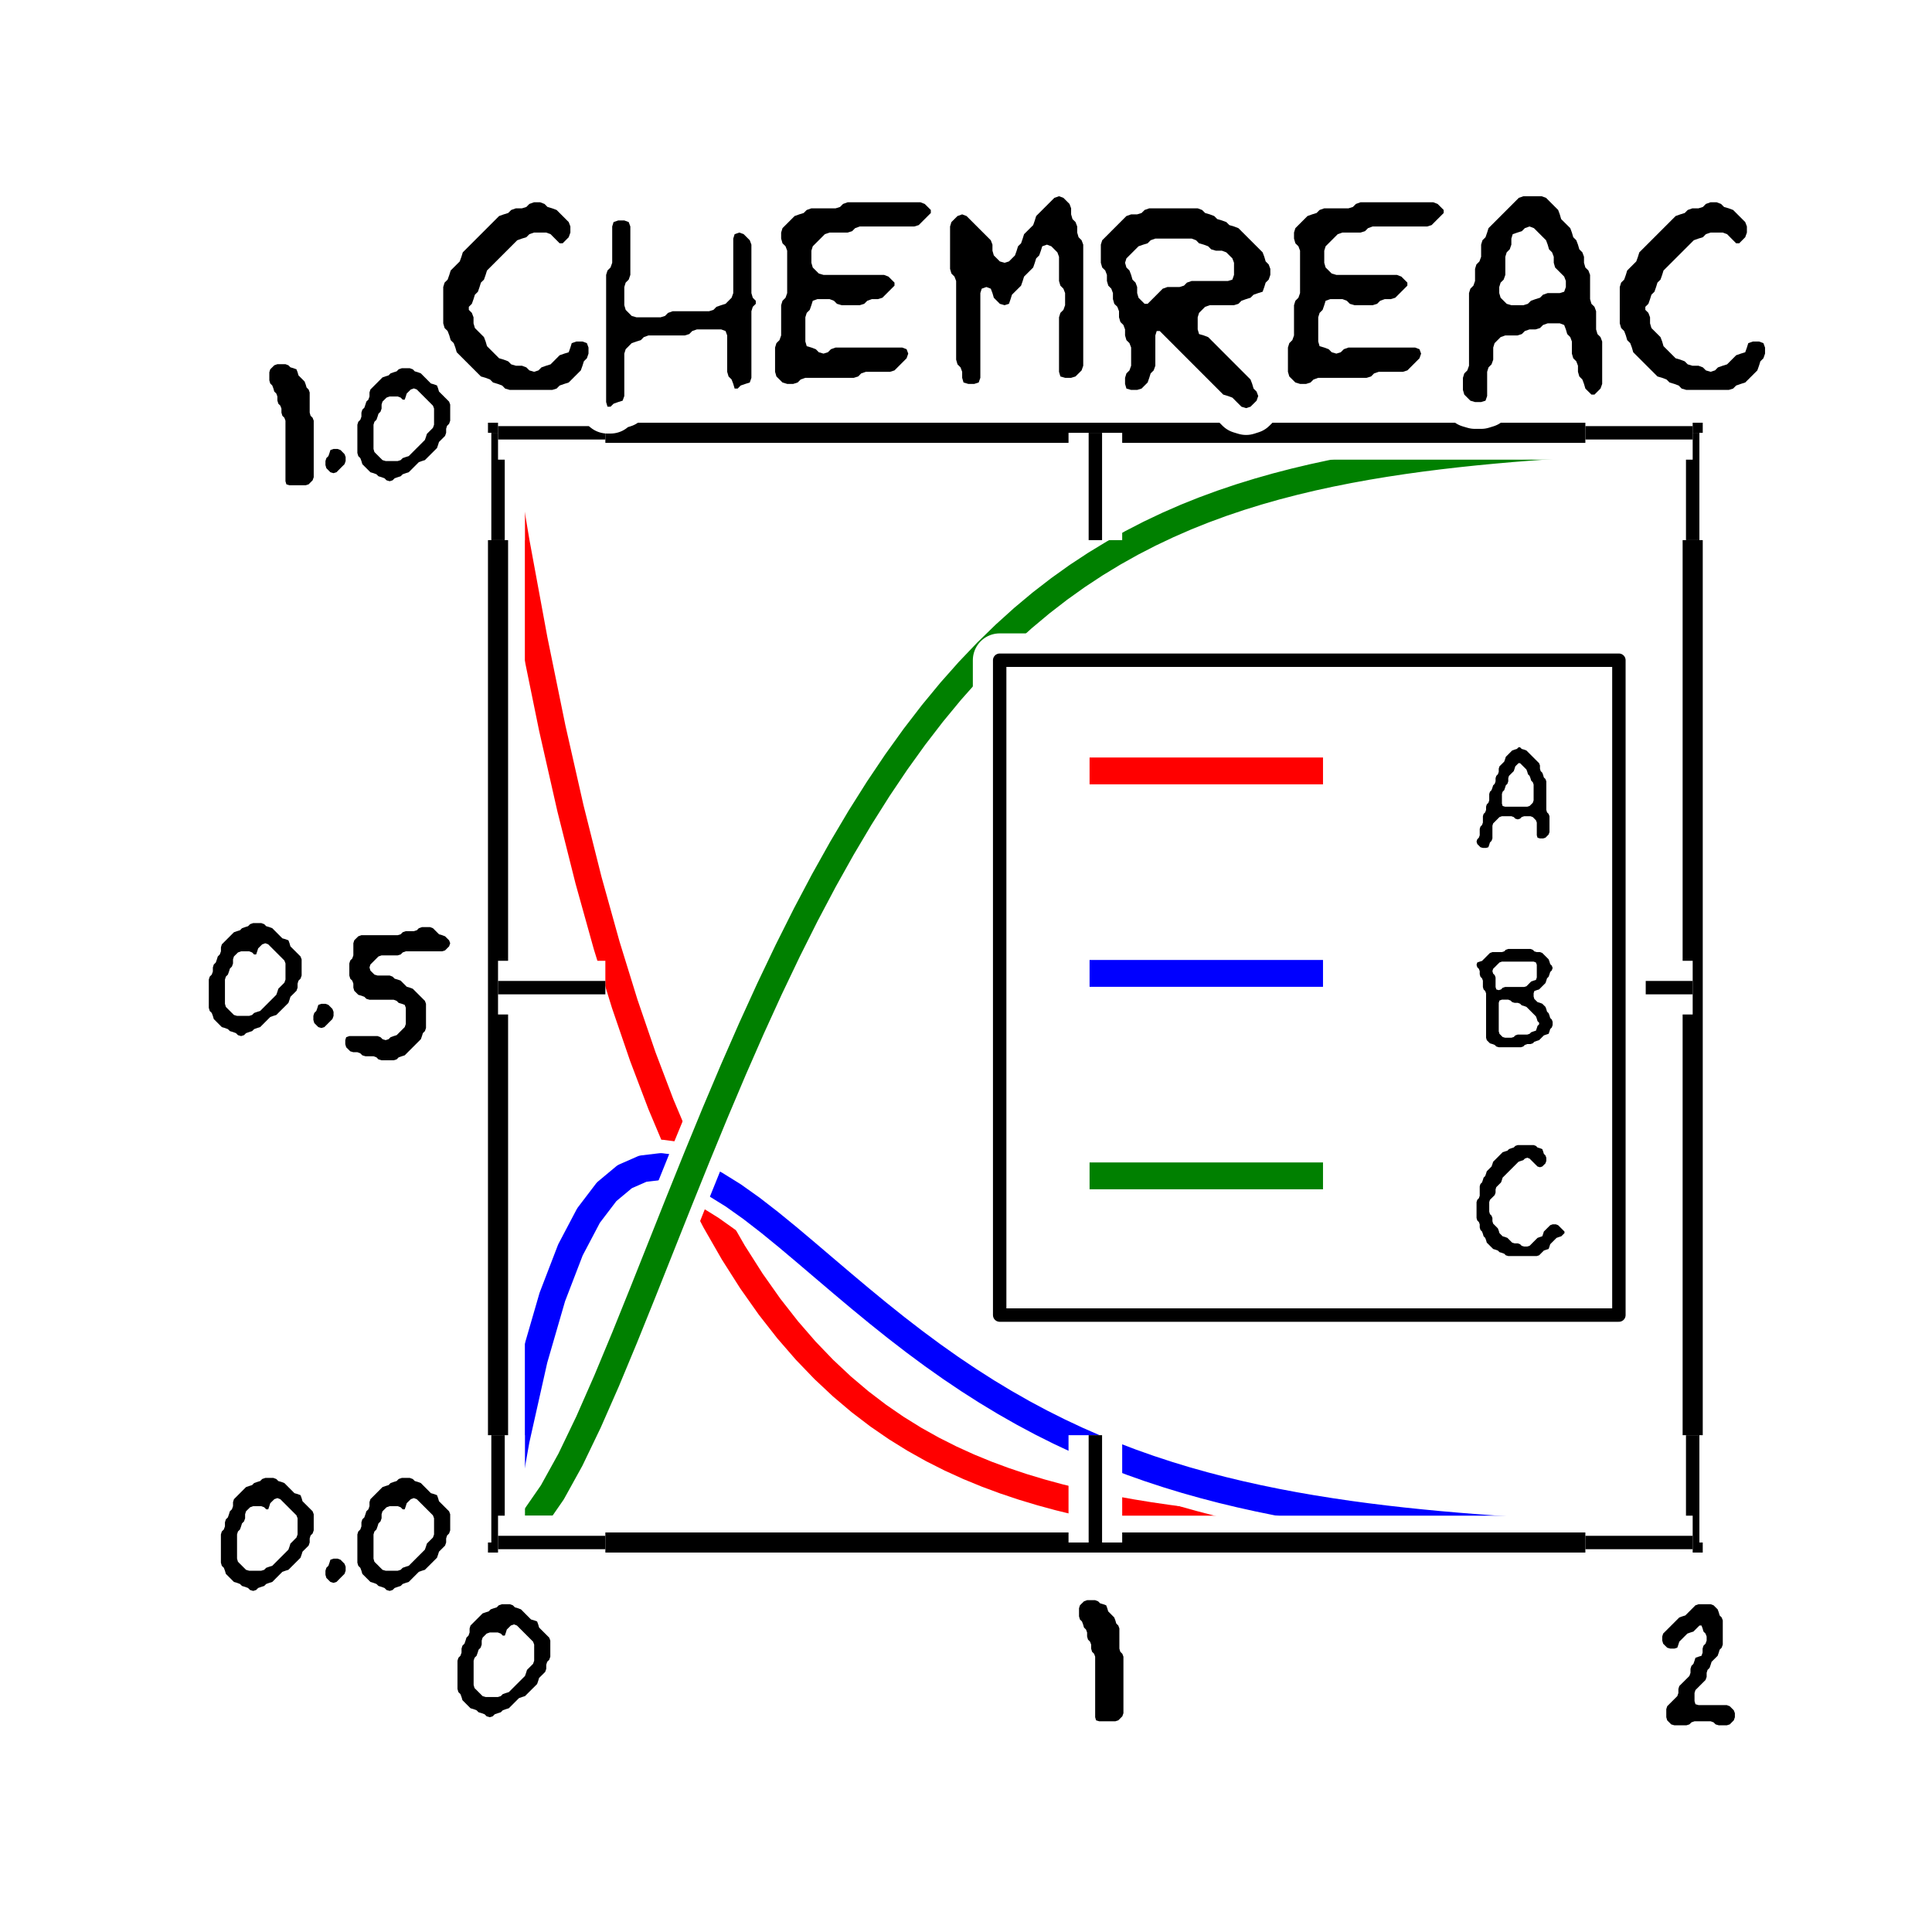 <?xml version="1.0" encoding="utf-8" standalone="no"?>
<!DOCTYPE svg PUBLIC "-//W3C//DTD SVG 1.1//EN"
  "http://www.w3.org/Graphics/SVG/1.1/DTD/svg11.dtd">
<!-- Created with matplotlib (http://matplotlib.org/) -->
<svg height="144pt" version="1.1" viewBox="0 0 144 144" width="144pt" xmlns="http://www.w3.org/2000/svg" xmlns:xlink="http://www.w3.org/1999/xlink">
 <rect x="0" y="0" width="144" height="144" fill="#333333" stroke="none"/>
 <defs>
  <style type="text/css">
*{stroke-linecap:butt;stroke-linejoin:round;}
  </style>
 </defs>
 <g id="figure_1">
  <g id="patch_1">
   <path d="
M0 144
L144 144
L144 0
L0 0
z
" style="fill:#ffffff;stroke:#ffffff;stroke-linejoin:miter;stroke-width:4;"/>
   <path d="
M0 144
L144 144
L144 0
L0 0
z
" style="fill:#ffffff;"/>
   <g id="axes_1">
    <g id="patch_2">
     <path d="
M37.12 114.969
L126.163 114.969
L126.163 32.259
L37.12 32.259
z
" style="fill:#ffffff;stroke:#ffffff;stroke-linejoin:miter;stroke-width:4;"/>
     <path d="
M37.12 114.969
L126.163 114.969
L126.163 32.259
L37.12 32.259
z
" style="fill:#ffffff;"/>
     <path clip-path="url(#pcefeed6d72)" d="
M37.12 32.259
L38.469 40.372
L39.818 47.69
L41.167 54.29
L42.517 60.242
L43.866 65.611
L45.215 70.452
L46.564 74.819
L47.913 78.758
L49.262 82.31
L50.611 85.513
L51.961 88.403
L53.31 91.009
L54.659 93.359
L56.008 95.479
L57.357 97.391
L58.706 99.115
L60.055 100.67
L61.404 102.073
L62.754 103.338
L64.103 104.479
L65.452 105.508
L66.801 106.436
L68.15 107.273
L69.499 108.028
L70.849 108.709
L72.198 109.323
L73.547 109.877
L74.896 110.376
L76.245 110.827
L77.594 111.233
L78.943 111.6
L80.292 111.93
L81.642 112.228
L82.991 112.497
L84.34 112.739
L85.689 112.958
L87.038 113.155
L88.387 113.333
L89.736 113.494
L91.085 113.638
L92.435 113.769
L93.784 113.887
L95.133 113.993
L96.482 114.088
L97.831 114.175
L99.18 114.253
L100.529 114.323
L101.879 114.386
L103.228 114.443
L104.577 114.495
L105.926 114.541
L107.275 114.583
L108.624 114.621
L109.973 114.655
L111.323 114.686
L112.672 114.714
L114.021 114.739
L115.37 114.761
L116.719 114.782
L118.068 114.8
L119.417 114.817
L120.767 114.832
L122.116 114.845
L123.465 114.857
L124.814 114.868
L126.163 114.878" style="fill:none;stroke:#ffffff;stroke-linecap:square;stroke-width:4;"/>
     <path clip-path="url(#pcefeed6d72)" d="
M37.12 32.259
L38.469 40.372
L39.818 47.69
L41.167 54.29
L42.517 60.242
L43.866 65.611
L45.215 70.452
L46.564 74.819
L47.913 78.758
L49.262 82.31
L50.611 85.513
L51.961 88.403
L53.31 91.009
L54.659 93.359
L56.008 95.479
L57.357 97.391
L58.706 99.115
L60.055 100.67
L61.404 102.073
L62.754 103.338
L64.103 104.479
L65.452 105.508
L66.801 106.436
L68.15 107.273
L69.499 108.028
L70.849 108.709
L72.198 109.323
L73.547 109.877
L74.896 110.376
L76.245 110.827
L77.594 111.233
L78.943 111.6
L80.292 111.93
L81.642 112.228
L82.991 112.497
L84.34 112.739
L85.689 112.958
L87.038 113.155
L88.387 113.333
L89.736 113.494
L91.085 113.638
L92.435 113.769
L93.784 113.887
L95.133 113.993
L96.482 114.088
L97.831 114.175
L99.18 114.253
L100.529 114.323
L101.879 114.386
L103.228 114.443
L104.577 114.495
L105.926 114.541
L107.275 114.583
L108.624 114.621
L109.973 114.655
L111.323 114.686
L112.672 114.714
L114.021 114.739
L115.37 114.761
L116.719 114.782
L118.068 114.8
L119.417 114.817
L120.767 114.832
L122.116 114.845
L123.465 114.857
L124.814 114.868
L126.163 114.878" style="fill:none;stroke:#ff0000;stroke-linecap:square;stroke-width:2.0;"/>
     <path clip-path="url(#pcefeed6d72)" d="
M37.12 114.969
L38.469 107.336
L39.818 101.323
L41.167 96.671
L42.517 93.16
L43.866 90.599
L45.215 88.826
L46.564 87.702
L47.913 87.109
L49.262 86.948
L50.611 87.132
L51.961 87.592
L53.31 88.265
L54.659 89.102
L56.008 90.061
L57.357 91.106
L58.706 92.207
L60.055 93.343
L61.404 94.492
L62.754 95.639
L64.103 96.772
L65.452 97.882
L66.801 98.959
L68.15 99.999
L69.499 100.998
L70.849 101.952
L72.198 102.86
L73.547 103.721
L74.896 104.535
L76.245 105.303
L77.594 106.024
L78.943 106.7
L80.292 107.333
L81.642 107.924
L82.991 108.476
L84.34 108.989
L85.689 109.466
L87.038 109.908
L88.387 110.319
L89.736 110.698
L91.085 111.05
L92.435 111.374
L93.784 111.674
L95.133 111.95
L96.482 112.205
L97.831 112.439
L99.18 112.654
L100.529 112.853
L101.879 113.035
L103.228 113.202
L104.577 113.355
L105.926 113.495
L107.275 113.624
L108.624 113.742
L109.973 113.85
L111.323 113.949
L112.672 114.039
L114.021 114.122
L115.37 114.197
L116.719 114.266
L118.068 114.329
L119.417 114.387
L120.767 114.439
L122.116 114.487
L123.465 114.53
L124.814 114.57
L126.163 114.606" style="fill:none;stroke:#ffffff;stroke-linecap:square;stroke-width:4;"/>
     <path clip-path="url(#pcefeed6d72)" d="
M37.12 114.969
L38.469 107.336
L39.818 101.323
L41.167 96.671
L42.517 93.16
L43.866 90.599
L45.215 88.826
L46.564 87.702
L47.913 87.109
L49.262 86.948
L50.611 87.132
L51.961 87.592
L53.31 88.265
L54.659 89.102
L56.008 90.061
L57.357 91.106
L58.706 92.207
L60.055 93.343
L61.404 94.492
L62.754 95.639
L64.103 96.772
L65.452 97.882
L66.801 98.959
L68.15 99.999
L69.499 100.998
L70.849 101.952
L72.198 102.86
L73.547 103.721
L74.896 104.535
L76.245 105.303
L77.594 106.024
L78.943 106.7
L80.292 107.333
L81.642 107.924
L82.991 108.476
L84.34 108.989
L85.689 109.466
L87.038 109.908
L88.387 110.319
L89.736 110.698
L91.085 111.05
L92.435 111.374
L93.784 111.674
L95.133 111.95
L96.482 112.205
L97.831 112.439
L99.18 112.654
L100.529 112.853
L101.879 113.035
L103.228 113.202
L104.577 113.355
L105.926 113.495
L107.275 113.624
L108.624 113.742
L109.973 113.85
L111.323 113.949
L112.672 114.039
L114.021 114.122
L115.37 114.197
L116.719 114.266
L118.068 114.329
L119.417 114.387
L120.767 114.439
L122.116 114.487
L123.465 114.53
L124.814 114.57
L126.163 114.606" style="fill:none;stroke:#0000ff;stroke-linecap:square;stroke-width:2.0;"/>
     <path clip-path="url(#pcefeed6d72)" d="
M37.12 114.969
L38.469 114.488
L39.818 113.184
L41.167 111.235
L42.517 108.794
L43.866 105.987
L45.215 102.918
L46.564 99.675
L47.913 96.329
L49.262 92.939
L50.611 89.55
L51.961 86.202
L53.31 82.922
L54.659 79.735
L56.008 76.656
L57.357 73.7
L58.706 70.874
L60.055 68.183
L61.404 65.632
L62.754 63.219
L64.103 60.945
L65.452 58.807
L66.801 56.801
L68.15 54.924
L69.499 53.171
L70.849 51.535
L72.198 50.013
L73.547 48.598
L74.896 47.285
L76.245 46.067
L77.594 44.939
L78.943 43.897
L80.292 42.933
L81.642 42.044
L82.991 41.224
L84.34 40.468
L85.689 39.773
L87.038 39.133
L88.387 38.544
L89.736 38.004
L91.085 37.508
L92.435 37.053
L93.784 36.636
L95.133 36.253
L96.482 35.903
L97.831 35.582
L99.18 35.289
L100.529 35.021
L101.879 34.775
L103.228 34.551
L104.577 34.346
L105.926 34.159
L107.275 33.989
L108.624 33.833
L109.973 33.691
L111.323 33.562
L112.672 33.443
L114.021 33.336
L115.37 33.238
L116.719 33.148
L118.068 33.067
L119.417 32.993
L120.767 32.926
L122.116 32.864
L123.465 32.809
L124.814 32.758
L126.163 32.712" style="fill:none;stroke:#ffffff;stroke-linecap:square;stroke-width:4;"/>
     <path clip-path="url(#pcefeed6d72)" d="
M37.12 114.969
L38.469 114.488
L39.818 113.184
L41.167 111.235
L42.517 108.794
L43.866 105.987
L45.215 102.918
L46.564 99.675
L47.913 96.329
L49.262 92.939
L50.611 89.55
L51.961 86.202
L53.31 82.922
L54.659 79.735
L56.008 76.656
L57.357 73.7
L58.706 70.874
L60.055 68.183
L61.404 65.632
L62.754 63.219
L64.103 60.945
L65.452 58.807
L66.801 56.801
L68.15 54.924
L69.499 53.171
L70.849 51.535
L72.198 50.013
L73.547 48.598
L74.896 47.285
L76.245 46.067
L77.594 44.939
L78.943 43.897
L80.292 42.933
L81.642 42.044
L82.991 41.224
L84.34 40.468
L85.689 39.773
L87.038 39.133
L88.387 38.544
L89.736 38.004
L91.085 37.508
L92.435 37.053
L93.784 36.636
L95.133 36.253
L96.482 35.903
L97.831 35.582
L99.18 35.289
L100.529 35.021
L101.879 34.775
L103.228 34.551
L104.577 34.346
L105.926 34.159
L107.275 33.989
L108.624 33.833
L109.973 33.691
L111.323 33.562
L112.672 33.443
L114.021 33.336
L115.37 33.238
L116.719 33.148
L118.068 33.067
L119.417 32.993
L120.767 32.926
L122.116 32.864
L123.465 32.809
L124.814 32.758
L126.163 32.712" style="fill:none;stroke:#008000;stroke-linecap:square;stroke-width:2.0;"/>
     <g id="patch_3">
      <path d="
M37.12 32.259
L126.163 32.259" style="fill:none;stroke:#ffffff;stroke-linecap:square;stroke-linejoin:miter;stroke-width:4;"/>
      <path d="
M37.12 32.259
L126.163 32.259" style="fill:none;stroke:#000000;stroke-linecap:square;stroke-linejoin:miter;stroke-width:1.5;"/>
      <g id="patch_4">
       <path d="
M126.163 114.969
L126.163 32.259" style="fill:none;stroke:#ffffff;stroke-linecap:square;stroke-linejoin:miter;stroke-width:4;"/>
       <path d="
M126.163 114.969
L126.163 32.259" style="fill:none;stroke:#000000;stroke-linecap:square;stroke-linejoin:miter;stroke-width:1.5;"/>
       <g id="patch_5">
        <path d="
M37.12 114.969
L126.163 114.969" style="fill:none;stroke:#ffffff;stroke-linecap:square;stroke-linejoin:miter;stroke-width:4;"/>
        <path d="
M37.12 114.969
L126.163 114.969" style="fill:none;stroke:#000000;stroke-linecap:square;stroke-linejoin:miter;stroke-width:1.5;"/>
        <g id="patch_6">
         <path d="
M37.12 114.969
L37.12 32.259" style="fill:none;stroke:#ffffff;stroke-linecap:square;stroke-linejoin:miter;stroke-width:4;"/>
         <path d="
M37.12 114.969
L37.12 32.259" style="fill:none;stroke:#000000;stroke-linecap:square;stroke-linejoin:miter;stroke-width:1.5;"/>
         <g id="matplotlib.axis_1">
          <g id="xtick_1">
           <path d="
M37.12 114.969
L37.12 106.969" style="stroke:#ffffff;stroke-width:4;"/>
           <path d="
M37.12 114.969
L37.12 106.969" style="stroke:#000000;"/>
           <path d="
M37.12 32.259
L37.12 40.259" style="stroke:#ffffff;stroke-width:4;"/>
           <path d="
M37.12 32.259
L37.12 40.259" style="stroke:#000000;"/>
           <g id="text_1">
            <path d="
M39.814 123.781
L39.814 122.578
L39.731 122.359
L38.528 121.156
L38.309 121.073
L38.077 121.156
L37.775 121.456
L37.707 121.675
L37.626 121.909
L37.475 121.909
L37.325 121.758
L37.106 121.675
L36.504 121.675
L36.272 121.758
L35.971 122.058
L35.903 122.276
L35.903 122.578
L35.822 122.81
L35.671 122.961
L35.603 123.18
L35.52 123.412
L35.369 123.562
L35.301 123.781
L35.301 125.586
L35.369 125.818
L35.971 126.419
L36.205 126.487
L37.106 126.487
L37.325 126.419
L37.475 126.268
L37.707 126.188
L37.926 126.12
L39.129 124.917
L39.212 124.683
L39.28 124.464
L39.731 124.013
z

M40.783 123.862
L40.715 124.081
L40.715 124.383
L40.634 124.615
L40.181 125.065
L40.114 125.284
L40.033 125.518
L39.129 126.419
L38.91 126.487
L38.679 126.57
L37.926 127.323
L37.707 127.391
L37.475 127.474
L37.325 127.623
L37.106 127.692
L36.874 127.773
L36.723 127.924
L36.504 127.992
L36.272 127.924
L36.121 127.773
L35.903 127.692
L35.671 127.623
L35.52 127.474
L35.301 127.391
L35.069 127.323
L34.468 126.721
L34.4 126.487
L34.317 126.268
L34.166 126.12
L34.098 125.886
L34.098 123.781
L34.166 123.562
L34.317 123.412
L34.4 123.18
L34.4 122.878
L34.468 122.659
L34.619 122.51
L34.7 122.276
L34.767 122.058
L34.918 121.909
L35.001 121.675
L35.001 121.375
L35.069 121.156
L35.971 120.253
L36.205 120.172
L36.423 120.104
L36.572 119.953
L36.806 119.87
L37.025 119.802
L37.174 119.651
L37.408 119.57
L38.009 119.57
L38.228 119.651
L38.377 119.802
L38.611 119.87
L38.83 119.953
L39.58 120.706
L39.814 120.773
L40.033 120.854
L40.114 121.073
L40.181 121.307
L40.934 122.058
L41.017 122.276
L41.017 123.479
L40.934 123.713
z
" style="stroke:#ffffff;stroke-width:4;"/>
            <path d="
M39.814 123.781
L39.814 122.578
L39.731 122.359
L38.528 121.156
L38.309 121.073
L38.077 121.156
L37.775 121.456
L37.707 121.675
L37.626 121.909
L37.475 121.909
L37.325 121.758
L37.106 121.675
L36.504 121.675
L36.272 121.758
L35.971 122.058
L35.903 122.276
L35.903 122.578
L35.822 122.81
L35.671 122.961
L35.603 123.18
L35.52 123.412
L35.369 123.562
L35.301 123.781
L35.301 125.586
L35.369 125.818
L35.971 126.419
L36.205 126.487
L37.106 126.487
L37.325 126.419
L37.475 126.268
L37.707 126.188
L37.926 126.12
L39.129 124.917
L39.212 124.683
L39.28 124.464
L39.731 124.013
z

M40.783 123.862
L40.715 124.081
L40.715 124.383
L40.634 124.615
L40.181 125.065
L40.114 125.284
L40.033 125.518
L39.129 126.419
L38.91 126.487
L38.679 126.57
L37.926 127.323
L37.707 127.391
L37.475 127.474
L37.325 127.623
L37.106 127.692
L36.874 127.773
L36.723 127.924
L36.504 127.992
L36.272 127.924
L36.121 127.773
L35.903 127.692
L35.671 127.623
L35.52 127.474
L35.301 127.391
L35.069 127.323
L34.468 126.721
L34.4 126.487
L34.317 126.268
L34.166 126.12
L34.098 125.886
L34.098 123.781
L34.166 123.562
L34.317 123.412
L34.4 123.18
L34.4 122.878
L34.468 122.659
L34.619 122.51
L34.7 122.276
L34.767 122.058
L34.918 121.909
L35.001 121.675
L35.001 121.375
L35.069 121.156
L35.971 120.253
L36.205 120.172
L36.423 120.104
L36.572 119.953
L36.806 119.87
L37.025 119.802
L37.174 119.651
L37.408 119.57
L38.009 119.57
L38.228 119.651
L38.377 119.802
L38.611 119.87
L38.83 119.953
L39.58 120.706
L39.814 120.773
L40.033 120.854
L40.114 121.073
L40.181 121.307
L40.934 122.058
L41.017 122.276
L41.017 123.479
L40.934 123.713
z
"/>
           </g>
           <g id="xtick_2">
            <path d="
M81.642 114.969
L81.642 106.969" style="stroke:#ffffff;stroke-width:4;"/>
            <path d="
M81.642 114.969
L81.642 106.969" style="stroke:#000000;"/>
            <path d="
M81.642 32.259
L81.642 40.259" style="stroke:#ffffff;stroke-width:4;"/>
            <path d="
M81.642 32.259
L81.642 40.259" style="stroke:#000000;"/>
            <g id="text_2">
             <path d="
M83.5 128.075
L83.351 128.224
L83.132 128.294
L81.929 128.294
L81.695 128.224
L81.627 127.992
L81.627 123.479
L81.546 123.261
L81.395 123.112
L81.328 122.878
L81.328 122.578
L81.245 122.359
L81.094 122.208
L81.026 121.977
L81.026 121.675
L80.945 121.456
L80.794 121.307
L80.726 121.073
L80.643 120.854
L80.492 120.706
L80.424 120.472
L80.424 119.87
L80.492 119.651
L80.794 119.352
L81.026 119.268
L81.627 119.268
L81.846 119.352
L81.997 119.502
L82.229 119.57
L82.448 119.651
L82.531 119.87
L82.599 120.104
L83.049 120.555
L83.132 120.773
L83.2 121.005
L83.351 121.156
L83.432 121.375
L83.432 122.878
L83.5 123.112
L83.651 123.261
L83.734 123.479
L83.734 127.692
L83.651 127.924
z
" style="stroke:#ffffff;stroke-width:4;"/>
             <path d="
M83.5 128.075
L83.351 128.224
L83.132 128.294
L81.929 128.294
L81.695 128.224
L81.627 127.992
L81.627 123.479
L81.546 123.261
L81.395 123.112
L81.328 122.878
L81.328 122.578
L81.245 122.359
L81.094 122.208
L81.026 121.977
L81.026 121.675
L80.945 121.456
L80.794 121.307
L80.726 121.073
L80.643 120.854
L80.492 120.706
L80.424 120.472
L80.424 119.87
L80.492 119.651
L80.794 119.352
L81.026 119.268
L81.627 119.268
L81.846 119.352
L81.997 119.502
L82.229 119.57
L82.448 119.651
L82.531 119.87
L82.599 120.104
L83.049 120.555
L83.132 120.773
L83.2 121.005
L83.351 121.156
L83.432 121.375
L83.432 122.878
L83.5 123.112
L83.651 123.261
L83.734 123.479
L83.734 127.692
L83.651 127.924
z
"/>
            </g>
            <g id="xtick_3">
             <path d="
M126.163 114.969
L126.163 106.969" style="stroke:#ffffff;stroke-width:4;"/>
             <path d="
M126.163 114.969
L126.163 106.969" style="stroke:#000000;"/>
             <path d="
M126.163 32.259
L126.163 40.259" style="stroke:#ffffff;stroke-width:4;"/>
             <path d="
M126.163 32.259
L126.163 40.259" style="stroke:#000000;"/>
             <g id="text_3">
              <path d="
M129.076 128.375
L128.925 128.526
L128.706 128.594
L128.105 128.594
L127.873 128.526
L127.722 128.375
L127.503 128.294
L126.3 128.294
L126.068 128.375
L125.917 128.526
L125.698 128.594
L124.797 128.594
L124.563 128.526
L124.263 128.224
L124.195 127.992
L124.195 127.391
L124.263 127.172
L125.016 126.419
L125.097 126.188
L125.097 125.886
L125.165 125.667
L125.917 124.917
L126 124.683
L126 124.383
L126.068 124.164
L126.219 124.013
L126.3 123.781
L126.368 123.562
L126.602 123.479
L126.82 123.412
L126.901 123.18
L126.901 122.878
L126.969 122.659
L127.12 122.51
L127.203 122.276
L127.203 121.977
L127.12 121.758
L126.969 121.607
L126.901 121.375
L126.82 121.156
L126.67 121.156
L126.219 121.607
L126 121.675
L125.766 121.758
L125.165 122.359
L125.097 122.578
L125.016 122.81
L124.797 122.878
L124.495 122.878
L124.263 122.81
L123.961 122.51
L123.894 122.276
L123.894 121.977
L123.961 121.758
L125.165 120.555
L125.399 120.472
L125.617 120.404
L126.368 119.651
L126.602 119.57
L127.503 119.57
L127.722 119.651
L128.024 119.953
L128.105 120.172
L128.172 120.404
L128.323 120.555
L128.406 120.773
L128.406 122.578
L128.323 122.81
L128.172 122.961
L128.105 123.18
L128.024 123.412
L127.571 123.862
L127.503 124.081
L127.422 124.315
L127.271 124.464
L127.203 124.683
L127.203 124.984
L127.12 125.216
L126.368 125.969
L126.3 126.188
L126.3 126.789
L126.368 127.021
L126.602 127.089
L128.706 127.089
L128.925 127.172
L129.227 127.474
L129.308 127.692
L129.308 127.992
L129.227 128.224
z
" style="stroke:#ffffff;stroke-width:4;"/>
              <path d="
M129.076 128.375
L128.925 128.526
L128.706 128.594
L128.105 128.594
L127.873 128.526
L127.722 128.375
L127.503 128.294
L126.3 128.294
L126.068 128.375
L125.917 128.526
L125.698 128.594
L124.797 128.594
L124.563 128.526
L124.263 128.224
L124.195 127.992
L124.195 127.391
L124.263 127.172
L125.016 126.419
L125.097 126.188
L125.097 125.886
L125.165 125.667
L125.917 124.917
L126 124.683
L126 124.383
L126.068 124.164
L126.219 124.013
L126.3 123.781
L126.368 123.562
L126.602 123.479
L126.82 123.412
L126.901 123.18
L126.901 122.878
L126.969 122.659
L127.12 122.51
L127.203 122.276
L127.203 121.977
L127.12 121.758
L126.969 121.607
L126.901 121.375
L126.82 121.156
L126.67 121.156
L126.219 121.607
L126 121.675
L125.766 121.758
L125.165 122.359
L125.097 122.578
L125.016 122.81
L124.797 122.878
L124.495 122.878
L124.263 122.81
L123.961 122.51
L123.894 122.276
L123.894 121.977
L123.961 121.758
L125.165 120.555
L125.399 120.472
L125.617 120.404
L126.368 119.651
L126.602 119.57
L127.503 119.57
L127.722 119.651
L128.024 119.953
L128.105 120.172
L128.172 120.404
L128.323 120.555
L128.406 120.773
L128.406 122.578
L128.323 122.81
L128.172 122.961
L128.105 123.18
L128.024 123.412
L127.571 123.862
L127.503 124.081
L127.422 124.315
L127.271 124.464
L127.203 124.683
L127.203 124.984
L127.12 125.216
L126.368 125.969
L126.3 126.188
L126.3 126.789
L126.368 127.021
L126.602 127.089
L128.706 127.089
L128.925 127.172
L129.227 127.474
L129.308 127.692
L129.308 127.992
L129.227 128.224
z
"/>
             </g>
            </g>
            <g id="matplotlib.axis_2">
             <g id="ytick_1">
              <path d="
M37.12 114.969
L45.12 114.969" style="stroke:#ffffff;stroke-width:4;"/>
              <path d="
M37.12 114.969
L45.12 114.969" style="stroke:#000000;"/>
              <path d="
M126.163 114.969
L118.163 114.969" style="stroke:#ffffff;stroke-width:4;"/>
              <path d="
M126.163 114.969
L118.163 114.969" style="stroke:#000000;"/>
              <g id="text_4">
               <path d="
M22.18 114.367
L22.18 113.164
L22.097 112.945
L20.894 111.742
L20.675 111.659
L20.443 111.742
L20.142 112.042
L20.074 112.261
L19.993 112.495
L19.842 112.495
L19.691 112.344
L19.472 112.261
L18.871 112.261
L18.639 112.344
L18.337 112.643
L18.269 112.862
L18.269 113.164
L18.188 113.396
L18.037 113.547
L17.969 113.766
L17.886 113.998
L17.735 114.148
L17.668 114.367
L17.668 116.172
L17.735 116.404
L18.337 117.005
L18.571 117.073
L19.472 117.073
L19.691 117.005
L19.842 116.854
L20.074 116.773
L20.293 116.706
L21.496 115.502
L21.579 115.268
L21.647 115.05
L22.097 114.599
z

M23.149 114.448
L23.082 114.667
L23.082 114.969
L23.001 115.201
L22.548 115.651
L22.48 115.87
L22.399 116.104
L21.496 117.005
L21.277 117.073
L21.045 117.156
L20.293 117.909
L20.074 117.977
L19.842 118.06
L19.691 118.208
L19.472 118.278
L19.24 118.359
L19.089 118.51
L18.871 118.578
L18.639 118.51
L18.488 118.359
L18.269 118.278
L18.037 118.208
L17.886 118.06
L17.668 117.977
L17.436 117.909
L16.834 117.307
L16.766 117.073
L16.683 116.854
L16.532 116.706
L16.464 116.472
L16.464 114.367
L16.532 114.148
L16.683 113.998
L16.766 113.766
L16.766 113.464
L16.834 113.245
L16.985 113.096
L17.066 112.862
L17.134 112.643
L17.285 112.495
L17.368 112.261
L17.368 111.961
L17.436 111.742
L18.337 110.839
L18.571 110.758
L18.79 110.69
L18.938 110.539
L19.172 110.456
L19.391 110.388
L19.54 110.237
L19.774 110.156
L20.376 110.156
L20.594 110.237
L20.743 110.388
L20.977 110.456
L21.196 110.539
L21.946 111.292
L22.18 111.359
L22.399 111.44
L22.48 111.659
L22.548 111.893
L23.3 112.643
L23.383 112.862
L23.383 114.065
L23.3 114.299
z

M25.528 117.456
L25.078 117.909
L24.859 117.977
L24.627 117.909
L24.325 117.607
L24.257 117.375
L24.257 117.073
L24.325 116.854
L24.476 116.706
L24.559 116.472
L24.627 116.253
L24.859 116.172
L25.161 116.172
L25.38 116.253
L25.679 116.555
L25.762 116.773
L25.762 117.073
L25.679 117.307
z

M32.352 114.367
L32.352 113.164
L32.269 112.945
L31.066 111.742
L30.847 111.659
L30.615 111.742
L30.313 112.042
L30.246 112.261
L30.165 112.495
L30.014 112.495
L29.863 112.344
L29.644 112.261
L29.043 112.261
L28.811 112.344
L28.509 112.643
L28.441 112.862
L28.441 113.164
L28.36 113.396
L28.209 113.547
L28.141 113.766
L28.058 113.998
L27.907 114.148
L27.839 114.367
L27.839 116.172
L27.907 116.404
L28.509 117.005
L28.743 117.073
L29.644 117.073
L29.863 117.005
L30.014 116.854
L30.246 116.773
L30.464 116.706
L31.668 115.502
L31.751 115.268
L31.818 115.05
L32.269 114.599
z

M33.321 114.448
L33.253 114.667
L33.253 114.969
L33.172 115.201
L32.72 115.651
L32.652 115.87
L32.571 116.104
L31.668 117.005
L31.449 117.073
L31.217 117.156
L30.464 117.909
L30.246 117.977
L30.014 118.06
L29.863 118.208
L29.644 118.278
L29.412 118.359
L29.261 118.51
L29.043 118.578
L28.811 118.51
L28.66 118.359
L28.441 118.278
L28.209 118.208
L28.058 118.06
L27.839 117.977
L27.608 117.909
L27.006 117.307
L26.938 117.073
L26.855 116.854
L26.704 116.706
L26.636 116.472
L26.636 114.367
L26.704 114.148
L26.855 113.998
L26.938 113.766
L26.938 113.464
L27.006 113.245
L27.157 113.096
L27.238 112.862
L27.306 112.643
L27.457 112.495
L27.54 112.261
L27.54 111.961
L27.608 111.742
L28.509 110.839
L28.743 110.758
L28.962 110.69
L29.11 110.539
L29.344 110.456
L29.563 110.388
L29.712 110.237
L29.946 110.156
L30.547 110.156
L30.766 110.237
L30.915 110.388
L31.149 110.456
L31.368 110.539
L32.118 111.292
L32.352 111.359
L32.571 111.44
L32.652 111.659
L32.72 111.893
L33.472 112.643
L33.555 112.862
L33.555 114.065
L33.472 114.299
z
" style="stroke:#ffffff;stroke-width:4;"/>
               <path d="
M22.18 114.367
L22.18 113.164
L22.097 112.945
L20.894 111.742
L20.675 111.659
L20.443 111.742
L20.142 112.042
L20.074 112.261
L19.993 112.495
L19.842 112.495
L19.691 112.344
L19.472 112.261
L18.871 112.261
L18.639 112.344
L18.337 112.643
L18.269 112.862
L18.269 113.164
L18.188 113.396
L18.037 113.547
L17.969 113.766
L17.886 113.998
L17.735 114.148
L17.668 114.367
L17.668 116.172
L17.735 116.404
L18.337 117.005
L18.571 117.073
L19.472 117.073
L19.691 117.005
L19.842 116.854
L20.074 116.773
L20.293 116.706
L21.496 115.502
L21.579 115.268
L21.647 115.05
L22.097 114.599
z

M23.149 114.448
L23.082 114.667
L23.082 114.969
L23.001 115.201
L22.548 115.651
L22.48 115.87
L22.399 116.104
L21.496 117.005
L21.277 117.073
L21.045 117.156
L20.293 117.909
L20.074 117.977
L19.842 118.06
L19.691 118.208
L19.472 118.278
L19.24 118.359
L19.089 118.51
L18.871 118.578
L18.639 118.51
L18.488 118.359
L18.269 118.278
L18.037 118.208
L17.886 118.06
L17.668 117.977
L17.436 117.909
L16.834 117.307
L16.766 117.073
L16.683 116.854
L16.532 116.706
L16.464 116.472
L16.464 114.367
L16.532 114.148
L16.683 113.998
L16.766 113.766
L16.766 113.464
L16.834 113.245
L16.985 113.096
L17.066 112.862
L17.134 112.643
L17.285 112.495
L17.368 112.261
L17.368 111.961
L17.436 111.742
L18.337 110.839
L18.571 110.758
L18.79 110.69
L18.938 110.539
L19.172 110.456
L19.391 110.388
L19.54 110.237
L19.774 110.156
L20.376 110.156
L20.594 110.237
L20.743 110.388
L20.977 110.456
L21.196 110.539
L21.946 111.292
L22.18 111.359
L22.399 111.44
L22.48 111.659
L22.548 111.893
L23.3 112.643
L23.383 112.862
L23.383 114.065
L23.3 114.299
z

M25.528 117.456
L25.078 117.909
L24.859 117.977
L24.627 117.909
L24.325 117.607
L24.257 117.375
L24.257 117.073
L24.325 116.854
L24.476 116.706
L24.559 116.472
L24.627 116.253
L24.859 116.172
L25.161 116.172
L25.38 116.253
L25.679 116.555
L25.762 116.773
L25.762 117.073
L25.679 117.307
z

M32.352 114.367
L32.352 113.164
L32.269 112.945
L31.066 111.742
L30.847 111.659
L30.615 111.742
L30.313 112.042
L30.246 112.261
L30.165 112.495
L30.014 112.495
L29.863 112.344
L29.644 112.261
L29.043 112.261
L28.811 112.344
L28.509 112.643
L28.441 112.862
L28.441 113.164
L28.36 113.396
L28.209 113.547
L28.141 113.766
L28.058 113.998
L27.907 114.148
L27.839 114.367
L27.839 116.172
L27.907 116.404
L28.509 117.005
L28.743 117.073
L29.644 117.073
L29.863 117.005
L30.014 116.854
L30.246 116.773
L30.464 116.706
L31.668 115.502
L31.751 115.268
L31.818 115.05
L32.269 114.599
z

M33.321 114.448
L33.253 114.667
L33.253 114.969
L33.172 115.201
L32.72 115.651
L32.652 115.87
L32.571 116.104
L31.668 117.005
L31.449 117.073
L31.217 117.156
L30.464 117.909
L30.246 117.977
L30.014 118.06
L29.863 118.208
L29.644 118.278
L29.412 118.359
L29.261 118.51
L29.043 118.578
L28.811 118.51
L28.66 118.359
L28.441 118.278
L28.209 118.208
L28.058 118.06
L27.839 117.977
L27.608 117.909
L27.006 117.307
L26.938 117.073
L26.855 116.854
L26.704 116.706
L26.636 116.472
L26.636 114.367
L26.704 114.148
L26.855 113.998
L26.938 113.766
L26.938 113.464
L27.006 113.245
L27.157 113.096
L27.238 112.862
L27.306 112.643
L27.457 112.495
L27.54 112.261
L27.54 111.961
L27.608 111.742
L28.509 110.839
L28.743 110.758
L28.962 110.69
L29.11 110.539
L29.344 110.456
L29.563 110.388
L29.712 110.237
L29.946 110.156
L30.547 110.156
L30.766 110.237
L30.915 110.388
L31.149 110.456
L31.368 110.539
L32.118 111.292
L32.352 111.359
L32.571 111.44
L32.652 111.659
L32.72 111.893
L33.472 112.643
L33.555 112.862
L33.555 114.065
L33.472 114.299
z
"/>
              </g>
              <g id="ytick_2">
               <path d="
M37.12 73.614
L45.12 73.614" style="stroke:#ffffff;stroke-width:4;"/>
               <path d="
M37.12 73.614
L45.12 73.614" style="stroke:#000000;"/>
               <path d="
M126.163 73.614
L118.163 73.614" style="stroke:#ffffff;stroke-width:4;"/>
               <path d="
M126.163 73.614
L118.163 73.614" style="stroke:#000000;"/>
               <g id="text_5">
                <path d="
M21.279 73.012
L21.279 71.809
L21.196 71.59
L19.993 70.387
L19.774 70.304
L19.542 70.387
L19.24 70.687
L19.172 70.906
L19.092 71.14
L18.941 71.14
L18.79 70.989
L18.571 70.906
L17.969 70.906
L17.738 70.989
L17.436 71.288
L17.368 71.507
L17.368 71.809
L17.287 72.041
L17.136 72.192
L17.068 72.411
L16.985 72.642
L16.834 72.793
L16.766 73.012
L16.766 74.817
L16.834 75.049
L17.436 75.65
L17.67 75.718
L18.571 75.718
L18.79 75.65
L18.941 75.499
L19.172 75.418
L19.391 75.351
L20.594 74.147
L20.677 73.913
L20.745 73.695
L21.196 73.244
z

M22.248 73.093
L22.18 73.312
L22.18 73.614
L22.099 73.846
L21.647 74.296
L21.579 74.515
L21.498 74.749
L20.594 75.65
L20.376 75.718
L20.144 75.801
L19.391 76.554
L19.172 76.622
L18.941 76.705
L18.79 76.853
L18.571 76.923
L18.339 77.004
L18.188 77.155
L17.969 77.223
L17.738 77.155
L17.587 77.004
L17.368 76.923
L17.136 76.853
L16.985 76.705
L16.766 76.622
L16.534 76.554
L15.933 75.952
L15.865 75.718
L15.782 75.499
L15.631 75.351
L15.563 75.117
L15.563 73.012
L15.631 72.793
L15.782 72.642
L15.865 72.411
L15.865 72.109
L15.933 71.89
L16.084 71.741
L16.165 71.507
L16.233 71.288
L16.383 71.14
L16.467 70.906
L16.467 70.606
L16.534 70.387
L17.436 69.484
L17.67 69.403
L17.888 69.335
L18.037 69.184
L18.271 69.101
L18.49 69.033
L18.639 68.882
L18.873 68.801
L19.474 68.801
L19.693 68.882
L19.842 69.033
L20.076 69.101
L20.295 69.184
L21.045 69.937
L21.279 70.004
L21.498 70.085
L21.579 70.304
L21.647 70.538
L22.399 71.288
L22.482 71.507
L22.482 72.71
L22.399 72.944
z

M24.627 76.101
L24.176 76.554
L23.958 76.622
L23.726 76.554
L23.424 76.252
L23.356 76.02
L23.356 75.718
L23.424 75.499
L23.575 75.351
L23.658 75.117
L23.726 74.898
L23.958 74.817
L24.259 74.817
L24.478 74.898
L24.778 75.2
L24.861 75.418
L24.861 75.718
L24.778 75.952
z

M33.323 70.687
L33.172 70.838
L32.954 70.906
L30.248 70.906
L30.014 70.989
L29.865 71.14
L29.646 71.207
L28.443 71.207
L28.209 71.288
L27.608 71.89
L27.54 72.109
L27.608 72.343
L27.909 72.642
L28.141 72.71
L29.045 72.71
L29.263 72.793
L29.412 72.944
L29.646 73.012
L29.865 73.093
L30.316 73.546
L30.547 73.614
L30.766 73.695
L31.67 74.598
L31.751 74.817
L31.751 76.622
L31.67 76.853
L31.519 77.004
L31.451 77.223
L31.368 77.455
L30.165 78.658
L29.946 78.728
L29.714 78.809
L29.563 78.96
L29.344 79.028
L28.443 79.028
L28.209 78.96
L28.06 78.809
L27.842 78.728
L27.24 78.728
L27.006 78.658
L26.857 78.509
L26.638 78.426
L26.337 78.426
L26.105 78.358
L25.803 78.057
L25.735 77.825
L25.735 77.525
L25.803 77.306
L26.037 77.223
L28.141 77.223
L28.36 77.306
L28.511 77.455
L28.743 77.525
L28.962 77.455
L29.113 77.306
L29.344 77.223
L29.563 77.155
L30.165 76.554
L30.248 76.32
L30.248 75.117
L30.165 74.898
L29.946 74.817
L29.714 74.749
L29.563 74.598
L29.344 74.515
L27.54 74.515
L27.308 74.447
L27.157 74.296
L26.938 74.215
L26.706 74.147
L26.404 73.846
L26.337 73.614
L26.337 73.312
L26.256 73.093
L26.105 72.944
L26.037 72.71
L26.037 71.809
L26.105 71.59
L26.256 71.439
L26.337 71.207
L26.337 70.304
L26.404 70.085
L26.706 69.786
L26.938 69.703
L29.646 69.703
L29.865 69.635
L30.014 69.484
L30.248 69.403
L30.849 69.403
L31.068 69.335
L31.217 69.184
L31.451 69.101
L32.053 69.101
L32.271 69.184
L32.722 69.635
L32.954 69.703
L33.172 69.786
L33.474 70.085
L33.555 70.304
L33.474 70.538
z
" style="stroke:#ffffff;stroke-width:4;"/>
                <path d="
M21.279 73.012
L21.279 71.809
L21.196 71.59
L19.993 70.387
L19.774 70.304
L19.542 70.387
L19.24 70.687
L19.172 70.906
L19.092 71.14
L18.941 71.14
L18.79 70.989
L18.571 70.906
L17.969 70.906
L17.738 70.989
L17.436 71.288
L17.368 71.507
L17.368 71.809
L17.287 72.041
L17.136 72.192
L17.068 72.411
L16.985 72.642
L16.834 72.793
L16.766 73.012
L16.766 74.817
L16.834 75.049
L17.436 75.65
L17.67 75.718
L18.571 75.718
L18.79 75.65
L18.941 75.499
L19.172 75.418
L19.391 75.351
L20.594 74.147
L20.677 73.913
L20.745 73.695
L21.196 73.244
z

M22.248 73.093
L22.18 73.312
L22.18 73.614
L22.099 73.846
L21.647 74.296
L21.579 74.515
L21.498 74.749
L20.594 75.65
L20.376 75.718
L20.144 75.801
L19.391 76.554
L19.172 76.622
L18.941 76.705
L18.79 76.853
L18.571 76.923
L18.339 77.004
L18.188 77.155
L17.969 77.223
L17.738 77.155
L17.587 77.004
L17.368 76.923
L17.136 76.853
L16.985 76.705
L16.766 76.622
L16.534 76.554
L15.933 75.952
L15.865 75.718
L15.782 75.499
L15.631 75.351
L15.563 75.117
L15.563 73.012
L15.631 72.793
L15.782 72.642
L15.865 72.411
L15.865 72.109
L15.933 71.89
L16.084 71.741
L16.165 71.507
L16.233 71.288
L16.383 71.14
L16.467 70.906
L16.467 70.606
L16.534 70.387
L17.436 69.484
L17.67 69.403
L17.888 69.335
L18.037 69.184
L18.271 69.101
L18.49 69.033
L18.639 68.882
L18.873 68.801
L19.474 68.801
L19.693 68.882
L19.842 69.033
L20.076 69.101
L20.295 69.184
L21.045 69.937
L21.279 70.004
L21.498 70.085
L21.579 70.304
L21.647 70.538
L22.399 71.288
L22.482 71.507
L22.482 72.71
L22.399 72.944
z

M24.627 76.101
L24.176 76.554
L23.958 76.622
L23.726 76.554
L23.424 76.252
L23.356 76.02
L23.356 75.718
L23.424 75.499
L23.575 75.351
L23.658 75.117
L23.726 74.898
L23.958 74.817
L24.259 74.817
L24.478 74.898
L24.778 75.2
L24.861 75.418
L24.861 75.718
L24.778 75.952
z

M33.323 70.687
L33.172 70.838
L32.954 70.906
L30.248 70.906
L30.014 70.989
L29.865 71.14
L29.646 71.207
L28.443 71.207
L28.209 71.288
L27.608 71.89
L27.54 72.109
L27.608 72.343
L27.909 72.642
L28.141 72.71
L29.045 72.71
L29.263 72.793
L29.412 72.944
L29.646 73.012
L29.865 73.093
L30.316 73.546
L30.547 73.614
L30.766 73.695
L31.67 74.598
L31.751 74.817
L31.751 76.622
L31.67 76.853
L31.519 77.004
L31.451 77.223
L31.368 77.455
L30.165 78.658
L29.946 78.728
L29.714 78.809
L29.563 78.96
L29.344 79.028
L28.443 79.028
L28.209 78.96
L28.06 78.809
L27.842 78.728
L27.24 78.728
L27.006 78.658
L26.857 78.509
L26.638 78.426
L26.337 78.426
L26.105 78.358
L25.803 78.057
L25.735 77.825
L25.735 77.525
L25.803 77.306
L26.037 77.223
L28.141 77.223
L28.36 77.306
L28.511 77.455
L28.743 77.525
L28.962 77.455
L29.113 77.306
L29.344 77.223
L29.563 77.155
L30.165 76.554
L30.248 76.32
L30.248 75.117
L30.165 74.898
L29.946 74.817
L29.714 74.749
L29.563 74.598
L29.344 74.515
L27.54 74.515
L27.308 74.447
L27.157 74.296
L26.938 74.215
L26.706 74.147
L26.404 73.846
L26.337 73.614
L26.337 73.312
L26.256 73.093
L26.105 72.944
L26.037 72.71
L26.037 71.809
L26.105 71.59
L26.256 71.439
L26.337 71.207
L26.337 70.304
L26.404 70.085
L26.706 69.786
L26.938 69.703
L29.646 69.703
L29.865 69.635
L30.014 69.484
L30.248 69.403
L30.849 69.403
L31.068 69.335
L31.217 69.184
L31.451 69.101
L32.053 69.101
L32.271 69.184
L32.722 69.635
L32.954 69.703
L33.172 69.786
L33.474 70.085
L33.555 70.304
L33.474 70.538
z
"/>
               </g>
               <g id="ytick_3">
                <path d="
M37.12 32.259
L45.12 32.259" style="stroke:#ffffff;stroke-width:4;"/>
                <path d="
M37.12 32.259
L45.12 32.259" style="stroke:#000000;"/>
                <path d="
M126.163 32.259
L118.163 32.259" style="stroke:#ffffff;stroke-width:4;"/>
                <path d="
M126.163 32.259
L118.163 32.259" style="stroke:#000000;"/>
                <g id="text_6">
                 <path d="
M23.149 35.951
L23.001 36.1
L22.782 36.17
L21.579 36.17
L21.345 36.1
L21.277 35.868
L21.277 31.355
L21.196 31.137
L21.045 30.988
L20.977 30.754
L20.977 30.454
L20.894 30.235
L20.743 30.084
L20.675 29.852
L20.675 29.551
L20.594 29.332
L20.443 29.183
L20.376 28.949
L20.293 28.73
L20.142 28.582
L20.074 28.348
L20.074 27.746
L20.142 27.527
L20.443 27.227
L20.675 27.144
L21.277 27.144
L21.496 27.227
L21.647 27.378
L21.878 27.446
L22.097 27.527
L22.18 27.746
L22.248 27.98
L22.699 28.431
L22.782 28.649
L22.85 28.881
L23.001 29.032
L23.082 29.251
L23.082 30.754
L23.149 30.988
L23.3 31.137
L23.383 31.355
L23.383 35.568
L23.3 35.8
z

M25.528 34.746
L25.078 35.199
L24.859 35.267
L24.627 35.199
L24.325 34.897
L24.257 34.665
L24.257 34.363
L24.325 34.144
L24.476 33.996
L24.559 33.762
L24.627 33.543
L24.859 33.462
L25.161 33.462
L25.38 33.543
L25.679 33.845
L25.762 34.063
L25.762 34.363
L25.679 34.597
z

M32.352 31.657
L32.352 30.454
L32.269 30.235
L31.066 29.032
L30.847 28.949
L30.615 29.032
L30.313 29.332
L30.246 29.551
L30.165 29.785
L30.014 29.785
L29.863 29.634
L29.644 29.551
L29.043 29.551
L28.811 29.634
L28.509 29.933
L28.441 30.152
L28.441 30.454
L28.36 30.686
L28.209 30.837
L28.141 31.056
L28.058 31.288
L27.907 31.438
L27.839 31.657
L27.839 33.462
L27.907 33.694
L28.509 34.295
L28.743 34.363
L29.644 34.363
L29.863 34.295
L30.014 34.144
L30.246 34.063
L30.464 33.996
L31.668 32.792
L31.751 32.558
L31.818 32.34
L32.269 31.889
z

M33.321 31.738
L33.253 31.957
L33.253 32.259
L33.172 32.491
L32.72 32.941
L32.652 33.16
L32.571 33.394
L31.668 34.295
L31.449 34.363
L31.217 34.446
L30.464 35.199
L30.246 35.267
L30.014 35.35
L29.863 35.498
L29.644 35.568
L29.412 35.649
L29.261 35.8
L29.043 35.868
L28.811 35.8
L28.66 35.649
L28.441 35.568
L28.209 35.498
L28.058 35.35
L27.839 35.267
L27.608 35.199
L27.006 34.597
L26.938 34.363
L26.855 34.144
L26.704 33.996
L26.636 33.762
L26.636 31.657
L26.704 31.438
L26.855 31.288
L26.938 31.056
L26.938 30.754
L27.006 30.535
L27.157 30.386
L27.238 30.152
L27.306 29.933
L27.457 29.785
L27.54 29.551
L27.54 29.251
L27.608 29.032
L28.509 28.129
L28.743 28.048
L28.962 27.98
L29.11 27.829
L29.344 27.746
L29.563 27.678
L29.712 27.527
L29.946 27.446
L30.547 27.446
L30.766 27.527
L30.915 27.678
L31.149 27.746
L31.368 27.829
L32.118 28.582
L32.352 28.649
L32.571 28.73
L32.652 28.949
L32.72 29.183
L33.472 29.933
L33.555 30.152
L33.555 31.355
L33.472 31.589
z
" style="stroke:#ffffff;stroke-width:4;"/>
                 <path d="
M23.149 35.951
L23.001 36.1
L22.782 36.17
L21.579 36.17
L21.345 36.1
L21.277 35.868
L21.277 31.355
L21.196 31.137
L21.045 30.988
L20.977 30.754
L20.977 30.454
L20.894 30.235
L20.743 30.084
L20.675 29.852
L20.675 29.551
L20.594 29.332
L20.443 29.183
L20.376 28.949
L20.293 28.73
L20.142 28.582
L20.074 28.348
L20.074 27.746
L20.142 27.527
L20.443 27.227
L20.675 27.144
L21.277 27.144
L21.496 27.227
L21.647 27.378
L21.878 27.446
L22.097 27.527
L22.18 27.746
L22.248 27.98
L22.699 28.431
L22.782 28.649
L22.85 28.881
L23.001 29.032
L23.082 29.251
L23.082 30.754
L23.149 30.988
L23.3 31.137
L23.383 31.355
L23.383 35.568
L23.3 35.8
z

M25.528 34.746
L25.078 35.199
L24.859 35.267
L24.627 35.199
L24.325 34.897
L24.257 34.665
L24.257 34.363
L24.325 34.144
L24.476 33.996
L24.559 33.762
L24.627 33.543
L24.859 33.462
L25.161 33.462
L25.38 33.543
L25.679 33.845
L25.762 34.063
L25.762 34.363
L25.679 34.597
z

M32.352 31.657
L32.352 30.454
L32.269 30.235
L31.066 29.032
L30.847 28.949
L30.615 29.032
L30.313 29.332
L30.246 29.551
L30.165 29.785
L30.014 29.785
L29.863 29.634
L29.644 29.551
L29.043 29.551
L28.811 29.634
L28.509 29.933
L28.441 30.152
L28.441 30.454
L28.36 30.686
L28.209 30.837
L28.141 31.056
L28.058 31.288
L27.907 31.438
L27.839 31.657
L27.839 33.462
L27.907 33.694
L28.509 34.295
L28.743 34.363
L29.644 34.363
L29.863 34.295
L30.014 34.144
L30.246 34.063
L30.464 33.996
L31.668 32.792
L31.751 32.558
L31.818 32.34
L32.269 31.889
z

M33.321 31.738
L33.253 31.957
L33.253 32.259
L33.172 32.491
L32.72 32.941
L32.652 33.16
L32.571 33.394
L31.668 34.295
L31.449 34.363
L31.217 34.446
L30.464 35.199
L30.246 35.267
L30.014 35.35
L29.863 35.498
L29.644 35.568
L29.412 35.649
L29.261 35.8
L29.043 35.868
L28.811 35.8
L28.66 35.649
L28.441 35.568
L28.209 35.498
L28.058 35.35
L27.839 35.267
L27.608 35.199
L27.006 34.597
L26.938 34.363
L26.855 34.144
L26.704 33.996
L26.636 33.762
L26.636 31.657
L26.704 31.438
L26.855 31.288
L26.938 31.056
L26.938 30.754
L27.006 30.535
L27.157 30.386
L27.238 30.152
L27.306 29.933
L27.457 29.785
L27.54 29.551
L27.54 29.251
L27.608 29.032
L28.509 28.129
L28.743 28.048
L28.962 27.98
L29.11 27.829
L29.344 27.746
L29.563 27.678
L29.712 27.527
L29.946 27.446
L30.547 27.446
L30.766 27.527
L30.915 27.678
L31.149 27.746
L31.368 27.829
L32.118 28.582
L32.352 28.649
L32.571 28.73
L32.652 28.949
L32.72 29.183
L33.472 29.933
L33.555 30.152
L33.555 31.355
L33.472 31.589
z
"/>
                </g>
               </g>
               <g id="text_7">
                <path d="
M43.517 26.931
L43.415 27.259
L43.29 27.607
L42.388 28.509
L42.06 28.614
L41.712 28.735
L41.486 28.962
L41.157 29.063
L38.001 29.063
L37.65 28.962
L37.427 28.735
L37.099 28.614
L36.748 28.509
L36.524 28.286
L36.196 28.161
L35.845 28.059
L34.041 26.255
L33.939 25.904
L33.817 25.576
L33.591 25.352
L33.489 25.001
L33.364 24.673
L33.138 24.45
L33.036 24.099
L33.036 21.392
L33.138 21.064
L33.364 20.841
L33.489 20.489
L33.591 20.161
L34.267 19.485
L34.392 19.138
L34.493 18.809
L37.2 16.102
L37.548 15.978
L37.876 15.876
L38.103 15.65
L38.45 15.528
L38.903 15.528
L39.231 15.427
L39.455 15.2
L39.806 15.075
L40.255 15.075
L40.583 15.2
L40.81 15.427
L41.157 15.528
L41.486 15.65
L42.388 16.552
L42.513 16.88
L42.513 17.333
L42.388 17.681
L41.938 18.134
L41.712 18.134
L41.036 17.454
L40.708 17.333
L39.806 17.333
L39.455 17.454
L39.231 17.681
L38.903 17.782
L38.552 17.907
L36.298 20.161
L36.196 20.489
L36.072 20.841
L35.845 21.064
L35.743 21.392
L35.622 21.743
L35.396 21.966
L35.294 22.294
L35.169 22.645
L34.943 22.868
L34.943 23.095
L35.169 23.321
L35.294 23.649
L35.294 24.099
L35.396 24.45
L36.072 25.126
L36.196 25.454
L36.298 25.802
L37.2 26.704
L37.548 26.806
L37.876 26.931
L38.103 27.157
L38.45 27.259
L38.903 27.259
L39.231 27.383
L39.455 27.607
L39.806 27.712
L40.134 27.607
L40.357 27.383
L40.708 27.259
L41.036 27.157
L41.712 26.478
L42.06 26.356
L42.388 26.255
L42.513 25.904
L42.614 25.576
L42.962 25.454
L43.415 25.454
L43.743 25.576
L43.864 25.904
L43.864 26.356
L43.743 26.704
z

M56.107 22.868
L56.005 23.197
L56.005 28.161
L55.884 28.509
L55.556 28.614
L55.205 28.735
L54.981 28.962
L54.755 28.962
L54.653 28.614
L54.529 28.286
L54.302 28.059
L54.2 27.712
L54.2 25.001
L54.079 24.673
L53.751 24.552
L51.946 24.552
L51.595 24.673
L51.372 24.899
L51.044 25.001
L48.337 25.001
L47.986 25.126
L47.763 25.352
L47.434 25.454
L47.083 25.576
L46.634 26.028
L46.532 26.356
L46.532 29.516
L46.407 29.864
L46.079 29.966
L45.732 30.09
L45.505 30.314
L45.279 30.314
L45.177 29.966
L45.177 20.489
L45.279 20.161
L45.505 19.938
L45.63 19.587
L45.63 16.88
L45.732 16.552
L46.079 16.431
L46.532 16.431
L46.86 16.552
L46.982 16.88
L46.982 20.489
L46.86 20.841
L46.634 21.064
L46.532 21.392
L46.532 22.747
L46.634 23.095
L47.083 23.548
L47.434 23.649
L49.239 23.649
L49.567 23.548
L49.791 23.321
L50.142 23.197
L52.849 23.197
L53.177 23.095
L53.4 22.868
L53.751 22.747
L54.079 22.645
L54.529 22.192
L54.653 21.845
L54.653 17.782
L54.755 17.454
L55.103 17.333
L55.431 17.454
L55.884 17.907
L56.005 18.235
L56.005 21.845
L56.107 22.192
L56.333 22.419
L56.333 22.645
z

M69.151 16.102
L68.475 16.778
L68.147 16.88
L64.085 16.88
L63.737 17.005
L63.511 17.231
L63.183 17.333
L61.831 17.333
L61.48 17.454
L60.578 18.357
L60.476 18.685
L60.476 19.587
L60.578 19.938
L61.03 20.388
L61.378 20.489
L65.89 20.489
L66.218 20.614
L66.671 21.064
L66.671 21.29
L65.769 22.192
L65.44 22.294
L64.988 22.294
L64.64 22.419
L64.413 22.645
L64.085 22.747
L62.733 22.747
L62.382 22.645
L62.159 22.419
L61.831 22.294
L60.929 22.294
L60.578 22.419
L60.476 22.747
L60.355 23.095
L60.128 23.321
L60.026 23.649
L60.026 25.454
L60.128 25.802
L60.476 25.904
L60.804 26.028
L61.03 26.255
L61.378 26.356
L61.706 26.255
L61.933 26.028
L62.281 25.904
L67.245 25.904
L67.573 26.028
L67.695 26.356
L67.573 26.704
L66.671 27.607
L66.343 27.712
L64.538 27.712
L64.187 27.833
L63.964 28.059
L63.636 28.161
L60.026 28.161
L59.675 28.286
L59.452 28.509
L59.124 28.614
L58.671 28.614
L58.323 28.509
L57.87 28.059
L57.769 27.712
L57.769 25.904
L57.87 25.576
L58.097 25.352
L58.222 25.001
L58.222 22.747
L58.323 22.419
L58.55 22.192
L58.671 21.845
L58.671 18.685
L58.55 18.357
L58.323 18.134
L58.222 17.782
L58.222 17.333
L58.323 17.005
L59.226 16.102
L59.574 15.978
L59.902 15.876
L60.128 15.65
L60.476 15.528
L62.281 15.528
L62.609 15.427
L62.835 15.2
L63.183 15.075
L68.597 15.075
L68.925 15.2
L69.378 15.65
L69.378 15.876
z

M80.39 27.833
L80.163 28.059
L79.835 28.161
L79.386 28.161
L79.035 28.059
L78.933 27.712
L78.933 23.649
L79.035 23.321
L79.261 23.095
L79.386 22.747
L79.386 21.845
L79.261 21.517
L79.035 21.29
L78.933 20.942
L78.933 19.138
L78.811 18.809
L78.359 18.357
L78.031 18.235
L77.683 18.357
L77.581 18.685
L77.456 19.036
L77.23 19.259
L77.128 19.587
L77.007 19.938
L76.328 20.614
L76.226 20.942
L76.105 21.29
L75.425 21.966
L75.323 22.294
L75.202 22.645
L74.874 22.747
L74.523 22.645
L74.073 22.192
L73.972 21.845
L73.847 21.517
L73.519 21.392
L73.171 21.517
L73.069 21.845
L73.069 28.161
L72.945 28.509
L72.617 28.614
L72.167 28.614
L71.816 28.509
L71.714 28.161
L71.714 27.712
L71.593 27.383
L71.366 27.157
L71.265 26.806
L71.265 20.942
L71.14 20.614
L70.913 20.388
L70.812 20.04
L70.812 16.88
L70.913 16.552
L71.366 16.102
L71.714 15.978
L72.042 16.102
L73.847 17.907
L73.972 18.235
L73.972 18.685
L74.073 19.036
L74.523 19.485
L74.874 19.587
L75.202 19.485
L75.652 19.036
L75.776 18.685
L75.878 18.357
L76.105 18.134
L76.226 17.782
L76.328 17.454
L77.007 16.778
L77.128 16.431
L77.23 16.102
L78.585 14.747
L78.933 14.626
L79.261 14.747
L79.714 15.2
L79.835 15.528
L79.835 15.978
L79.937 16.329
L80.163 16.552
L80.288 16.88
L80.288 17.333
L80.39 17.681
L80.616 17.907
L80.738 18.235
L80.738 27.259
L80.616 27.607
z

M91.976 20.489
L91.976 19.587
L91.855 19.259
L91.402 18.809
L91.073 18.685
L90.624 18.685
L90.273 18.583
L90.05 18.357
L89.722 18.235
L89.371 18.134
L89.147 17.907
L88.819 17.782
L86.112 17.782
L85.761 17.907
L85.538 18.134
L85.21 18.235
L84.859 18.357
L83.957 19.259
L83.855 19.587
L83.957 19.938
L84.183 20.161
L84.308 20.489
L84.409 20.841
L84.636 21.064
L84.757 21.392
L84.757 21.845
L84.859 22.192
L85.312 22.645
L85.538 22.645
L86.663 21.517
L87.015 21.392
L87.917 21.392
L88.245 21.29
L88.468 21.064
L88.819 20.942
L91.526 20.942
L91.855 20.841
z

M94.335 21.064
L94.233 21.392
L94.109 21.743
L93.781 21.845
L93.433 21.966
L93.206 22.192
L92.878 22.294
L92.53 22.419
L92.304 22.645
L91.976 22.747
L90.171 22.747
L89.823 22.868
L89.371 23.321
L89.269 23.649
L89.269 24.552
L89.371 24.899
L89.722 25.001
L90.05 25.126
L93.206 28.286
L93.331 28.614
L93.433 28.962
L93.659 29.188
L93.781 29.516
L93.659 29.864
L93.206 30.314
L92.878 30.419
L92.53 30.314
L91.855 29.638
L91.526 29.516
L91.175 29.411
L86.44 24.673
L86.214 24.673
L86.112 25.001
L86.112 27.259
L85.988 27.607
L85.761 27.833
L85.659 28.161
L85.538 28.509
L85.085 28.962
L84.757 29.063
L84.308 29.063
L83.957 28.962
L83.855 28.614
L83.855 28.161
L83.957 27.833
L84.183 27.607
L84.308 27.259
L84.308 25.904
L84.183 25.576
L83.957 25.352
L83.855 25.001
L83.855 24.552
L83.733 24.224
L83.507 23.997
L83.405 23.649
L83.405 23.197
L83.281 22.868
L83.054 22.645
L82.952 22.294
L82.952 21.845
L82.831 21.517
L82.605 21.29
L82.503 20.942
L82.503 20.489
L82.378 20.161
L82.152 19.938
L82.05 19.587
L82.05 18.235
L82.152 17.907
L83.957 16.102
L84.308 15.978
L84.757 15.978
L85.085 15.876
L85.312 15.65
L85.659 15.528
L89.269 15.528
L89.597 15.65
L89.823 15.876
L90.171 15.978
L90.499 16.102
L90.726 16.329
L91.073 16.431
L91.402 16.552
L91.628 16.778
L91.976 16.88
L92.304 17.005
L94.109 18.809
L94.233 19.138
L94.335 19.485
L94.561 19.712
L94.683 20.04
L94.683 20.489
L94.561 20.841
z

M107.378 16.102
L106.702 16.778
L106.374 16.88
L102.312 16.88
L101.964 17.005
L101.738 17.231
L101.409 17.333
L100.058 17.333
L99.707 17.454
L98.804 18.357
L98.702 18.685
L98.702 19.587
L98.804 19.938
L99.257 20.388
L99.605 20.489
L104.116 20.489
L104.445 20.614
L104.897 21.064
L104.897 21.29
L103.995 22.192
L103.667 22.294
L103.214 22.294
L102.866 22.419
L102.64 22.645
L102.312 22.747
L100.96 22.747
L100.609 22.645
L100.386 22.419
L100.058 22.294
L99.155 22.294
L98.804 22.419
L98.702 22.747
L98.581 23.095
L98.355 23.321
L98.253 23.649
L98.253 25.454
L98.355 25.802
L98.702 25.904
L99.031 26.028
L99.257 26.255
L99.605 26.356
L99.933 26.255
L100.159 26.028
L100.507 25.904
L105.472 25.904
L105.8 26.028
L105.921 26.356
L105.8 26.704
L104.897 27.607
L104.569 27.712
L102.765 27.712
L102.414 27.833
L102.19 28.059
L101.862 28.161
L98.253 28.161
L97.902 28.286
L97.679 28.509
L97.35 28.614
L96.898 28.614
L96.55 28.509
L96.097 28.059
L95.995 27.712
L95.995 25.904
L96.097 25.576
L96.323 25.352
L96.448 25.001
L96.448 22.747
L96.55 22.419
L96.776 22.192
L96.898 21.845
L96.898 18.685
L96.776 18.357
L96.55 18.134
L96.448 17.782
L96.448 17.333
L96.55 17.005
L97.452 16.102
L97.8 15.978
L98.128 15.876
L98.355 15.65
L98.702 15.528
L100.507 15.528
L100.835 15.427
L101.062 15.2
L101.409 15.075
L106.824 15.075
L107.152 15.2
L107.604 15.65
L107.604 15.876
z

M116.71 21.392
L116.71 20.942
L116.585 20.614
L115.909 19.938
L115.808 19.587
L115.808 19.138
L115.683 18.809
L115.456 18.583
L115.355 18.235
L115.233 17.907
L114.331 17.005
L114.003 16.88
L113.652 17.005
L113.429 17.231
L113.101 17.333
L112.749 17.454
L112.648 17.782
L112.648 18.235
L112.526 18.583
L112.3 18.809
L112.198 19.138
L112.198 20.489
L112.074 20.841
L111.847 21.064
L111.745 21.392
L111.745 21.845
L111.847 22.192
L112.3 22.645
L112.648 22.747
L113.55 22.747
L113.878 22.645
L114.105 22.419
L114.452 22.294
L114.781 22.192
L115.007 21.966
L115.355 21.845
L116.257 21.845
L116.585 21.743
z

M119.066 29.188
L118.843 29.411
L118.616 29.411
L118.164 28.962
L118.062 28.614
L117.94 28.286
L117.714 28.059
L117.612 27.712
L117.612 27.259
L117.488 26.931
L117.261 26.704
L117.159 26.356
L117.159 25.454
L117.038 25.126
L116.812 24.899
L116.71 24.552
L116.585 24.224
L116.257 24.099
L115.355 24.099
L115.007 24.224
L114.781 24.45
L114.452 24.552
L114.003 24.552
L113.652 24.673
L113.429 24.899
L113.101 25.001
L112.198 25.001
L111.847 25.126
L111.398 25.576
L111.296 25.904
L111.296 26.806
L111.171 27.157
L110.945 27.383
L110.843 27.712
L110.843 29.516
L110.722 29.864
L110.394 29.966
L109.941 29.966
L109.593 29.864
L109.14 29.411
L109.038 29.063
L109.038 28.161
L109.14 27.833
L109.366 27.607
L109.491 27.259
L109.491 21.845
L109.593 21.517
L109.819 21.29
L109.941 20.942
L109.941 20.04
L110.042 19.712
L110.269 19.485
L110.394 19.138
L110.394 18.235
L110.495 17.907
L110.722 17.681
L110.843 17.333
L110.945 17.005
L113.202 14.747
L113.55 14.626
L114.905 14.626
L115.233 14.747
L116.136 15.65
L116.257 15.978
L116.359 16.329
L117.038 17.005
L117.159 17.333
L117.261 17.681
L117.488 17.907
L117.612 18.235
L117.714 18.583
L117.94 18.809
L118.062 19.138
L118.062 19.587
L118.164 19.938
L118.39 20.161
L118.515 20.489
L118.515 22.294
L118.616 22.645
L118.843 22.868
L118.964 23.197
L118.964 24.552
L119.066 24.899
L119.292 25.126
L119.417 25.454
L119.417 28.614
L119.292 28.962
z

M131.208 26.931
L131.106 27.259
L130.982 27.607
L130.079 28.509
L129.751 28.614
L129.403 28.735
L129.177 28.962
L128.849 29.063
L125.692 29.063
L125.341 28.962
L125.118 28.735
L124.79 28.614
L124.439 28.509
L124.216 28.286
L123.888 28.161
L123.537 28.059
L121.732 26.255
L121.63 25.904
L121.509 25.576
L121.282 25.352
L121.181 25.001
L121.056 24.673
L120.83 24.45
L120.728 24.099
L120.728 21.392
L120.83 21.064
L121.056 20.841
L121.181 20.489
L121.282 20.161
L121.958 19.485
L122.083 19.138
L122.185 18.809
L124.892 16.102
L125.24 15.978
L125.568 15.876
L125.794 15.65
L126.142 15.528
L126.595 15.528
L126.923 15.427
L127.146 15.2
L127.497 15.075
L127.947 15.075
L128.275 15.2
L128.501 15.427
L128.849 15.528
L129.177 15.65
L130.079 16.552
L130.204 16.88
L130.204 17.333
L130.079 17.681
L129.63 18.134
L129.403 18.134
L128.727 17.454
L128.399 17.333
L127.497 17.333
L127.146 17.454
L126.923 17.681
L126.595 17.782
L126.244 17.907
L123.989 20.161
L123.888 20.489
L123.763 20.841
L123.537 21.064
L123.435 21.392
L123.313 21.743
L123.087 21.966
L122.985 22.294
L122.861 22.645
L122.634 22.868
L122.634 23.095
L122.861 23.321
L122.985 23.649
L122.985 24.099
L123.087 24.45
L123.763 25.126
L123.888 25.454
L123.989 25.802
L124.892 26.704
L125.24 26.806
L125.568 26.931
L125.794 27.157
L126.142 27.259
L126.595 27.259
L126.923 27.383
L127.146 27.607
L127.497 27.712
L127.825 27.607
L128.048 27.383
L128.399 27.259
L128.727 27.157
L129.403 26.478
L129.751 26.356
L130.079 26.255
L130.204 25.904
L130.306 25.576
L130.654 25.454
L131.106 25.454
L131.435 25.576
L131.556 25.904
L131.556 26.356
L131.435 26.704
z
" style="stroke:#ffffff;stroke-width:4;"/>
                <path d="
M43.517 26.931
L43.415 27.259
L43.29 27.607
L42.388 28.509
L42.06 28.614
L41.712 28.735
L41.486 28.962
L41.157 29.063
L38.001 29.063
L37.65 28.962
L37.427 28.735
L37.099 28.614
L36.748 28.509
L36.524 28.286
L36.196 28.161
L35.845 28.059
L34.041 26.255
L33.939 25.904
L33.817 25.576
L33.591 25.352
L33.489 25.001
L33.364 24.673
L33.138 24.45
L33.036 24.099
L33.036 21.392
L33.138 21.064
L33.364 20.841
L33.489 20.489
L33.591 20.161
L34.267 19.485
L34.392 19.138
L34.493 18.809
L37.2 16.102
L37.548 15.978
L37.876 15.876
L38.103 15.65
L38.45 15.528
L38.903 15.528
L39.231 15.427
L39.455 15.2
L39.806 15.075
L40.255 15.075
L40.583 15.2
L40.81 15.427
L41.157 15.528
L41.486 15.65
L42.388 16.552
L42.513 16.88
L42.513 17.333
L42.388 17.681
L41.938 18.134
L41.712 18.134
L41.036 17.454
L40.708 17.333
L39.806 17.333
L39.455 17.454
L39.231 17.681
L38.903 17.782
L38.552 17.907
L36.298 20.161
L36.196 20.489
L36.072 20.841
L35.845 21.064
L35.743 21.392
L35.622 21.743
L35.396 21.966
L35.294 22.294
L35.169 22.645
L34.943 22.868
L34.943 23.095
L35.169 23.321
L35.294 23.649
L35.294 24.099
L35.396 24.45
L36.072 25.126
L36.196 25.454
L36.298 25.802
L37.2 26.704
L37.548 26.806
L37.876 26.931
L38.103 27.157
L38.45 27.259
L38.903 27.259
L39.231 27.383
L39.455 27.607
L39.806 27.712
L40.134 27.607
L40.357 27.383
L40.708 27.259
L41.036 27.157
L41.712 26.478
L42.06 26.356
L42.388 26.255
L42.513 25.904
L42.614 25.576
L42.962 25.454
L43.415 25.454
L43.743 25.576
L43.864 25.904
L43.864 26.356
L43.743 26.704
z

M56.107 22.868
L56.005 23.197
L56.005 28.161
L55.884 28.509
L55.556 28.614
L55.205 28.735
L54.981 28.962
L54.755 28.962
L54.653 28.614
L54.529 28.286
L54.302 28.059
L54.2 27.712
L54.2 25.001
L54.079 24.673
L53.751 24.552
L51.946 24.552
L51.595 24.673
L51.372 24.899
L51.044 25.001
L48.337 25.001
L47.986 25.126
L47.763 25.352
L47.434 25.454
L47.083 25.576
L46.634 26.028
L46.532 26.356
L46.532 29.516
L46.407 29.864
L46.079 29.966
L45.732 30.09
L45.505 30.314
L45.279 30.314
L45.177 29.966
L45.177 20.489
L45.279 20.161
L45.505 19.938
L45.63 19.587
L45.63 16.88
L45.732 16.552
L46.079 16.431
L46.532 16.431
L46.86 16.552
L46.982 16.88
L46.982 20.489
L46.86 20.841
L46.634 21.064
L46.532 21.392
L46.532 22.747
L46.634 23.095
L47.083 23.548
L47.434 23.649
L49.239 23.649
L49.567 23.548
L49.791 23.321
L50.142 23.197
L52.849 23.197
L53.177 23.095
L53.4 22.868
L53.751 22.747
L54.079 22.645
L54.529 22.192
L54.653 21.845
L54.653 17.782
L54.755 17.454
L55.103 17.333
L55.431 17.454
L55.884 17.907
L56.005 18.235
L56.005 21.845
L56.107 22.192
L56.333 22.419
L56.333 22.645
z

M69.151 16.102
L68.475 16.778
L68.147 16.88
L64.085 16.88
L63.737 17.005
L63.511 17.231
L63.183 17.333
L61.831 17.333
L61.48 17.454
L60.578 18.357
L60.476 18.685
L60.476 19.587
L60.578 19.938
L61.03 20.388
L61.378 20.489
L65.89 20.489
L66.218 20.614
L66.671 21.064
L66.671 21.29
L65.769 22.192
L65.44 22.294
L64.988 22.294
L64.64 22.419
L64.413 22.645
L64.085 22.747
L62.733 22.747
L62.382 22.645
L62.159 22.419
L61.831 22.294
L60.929 22.294
L60.578 22.419
L60.476 22.747
L60.355 23.095
L60.128 23.321
L60.026 23.649
L60.026 25.454
L60.128 25.802
L60.476 25.904
L60.804 26.028
L61.03 26.255
L61.378 26.356
L61.706 26.255
L61.933 26.028
L62.281 25.904
L67.245 25.904
L67.573 26.028
L67.695 26.356
L67.573 26.704
L66.671 27.607
L66.343 27.712
L64.538 27.712
L64.187 27.833
L63.964 28.059
L63.636 28.161
L60.026 28.161
L59.675 28.286
L59.452 28.509
L59.124 28.614
L58.671 28.614
L58.323 28.509
L57.87 28.059
L57.769 27.712
L57.769 25.904
L57.87 25.576
L58.097 25.352
L58.222 25.001
L58.222 22.747
L58.323 22.419
L58.55 22.192
L58.671 21.845
L58.671 18.685
L58.55 18.357
L58.323 18.134
L58.222 17.782
L58.222 17.333
L58.323 17.005
L59.226 16.102
L59.574 15.978
L59.902 15.876
L60.128 15.65
L60.476 15.528
L62.281 15.528
L62.609 15.427
L62.835 15.2
L63.183 15.075
L68.597 15.075
L68.925 15.2
L69.378 15.65
L69.378 15.876
z

M80.39 27.833
L80.163 28.059
L79.835 28.161
L79.386 28.161
L79.035 28.059
L78.933 27.712
L78.933 23.649
L79.035 23.321
L79.261 23.095
L79.386 22.747
L79.386 21.845
L79.261 21.517
L79.035 21.29
L78.933 20.942
L78.933 19.138
L78.811 18.809
L78.359 18.357
L78.031 18.235
L77.683 18.357
L77.581 18.685
L77.456 19.036
L77.23 19.259
L77.128 19.587
L77.007 19.938
L76.328 20.614
L76.226 20.942
L76.105 21.29
L75.425 21.966
L75.323 22.294
L75.202 22.645
L74.874 22.747
L74.523 22.645
L74.073 22.192
L73.972 21.845
L73.847 21.517
L73.519 21.392
L73.171 21.517
L73.069 21.845
L73.069 28.161
L72.945 28.509
L72.617 28.614
L72.167 28.614
L71.816 28.509
L71.714 28.161
L71.714 27.712
L71.593 27.383
L71.366 27.157
L71.265 26.806
L71.265 20.942
L71.14 20.614
L70.913 20.388
L70.812 20.04
L70.812 16.88
L70.913 16.552
L71.366 16.102
L71.714 15.978
L72.042 16.102
L73.847 17.907
L73.972 18.235
L73.972 18.685
L74.073 19.036
L74.523 19.485
L74.874 19.587
L75.202 19.485
L75.652 19.036
L75.776 18.685
L75.878 18.357
L76.105 18.134
L76.226 17.782
L76.328 17.454
L77.007 16.778
L77.128 16.431
L77.23 16.102
L78.585 14.747
L78.933 14.626
L79.261 14.747
L79.714 15.2
L79.835 15.528
L79.835 15.978
L79.937 16.329
L80.163 16.552
L80.288 16.88
L80.288 17.333
L80.39 17.681
L80.616 17.907
L80.738 18.235
L80.738 27.259
L80.616 27.607
z

M91.976 20.489
L91.976 19.587
L91.855 19.259
L91.402 18.809
L91.073 18.685
L90.624 18.685
L90.273 18.583
L90.05 18.357
L89.722 18.235
L89.371 18.134
L89.147 17.907
L88.819 17.782
L86.112 17.782
L85.761 17.907
L85.538 18.134
L85.21 18.235
L84.859 18.357
L83.957 19.259
L83.855 19.587
L83.957 19.938
L84.183 20.161
L84.308 20.489
L84.409 20.841
L84.636 21.064
L84.757 21.392
L84.757 21.845
L84.859 22.192
L85.312 22.645
L85.538 22.645
L86.663 21.517
L87.015 21.392
L87.917 21.392
L88.245 21.29
L88.468 21.064
L88.819 20.942
L91.526 20.942
L91.855 20.841
z

M94.335 21.064
L94.233 21.392
L94.109 21.743
L93.781 21.845
L93.433 21.966
L93.206 22.192
L92.878 22.294
L92.53 22.419
L92.304 22.645
L91.976 22.747
L90.171 22.747
L89.823 22.868
L89.371 23.321
L89.269 23.649
L89.269 24.552
L89.371 24.899
L89.722 25.001
L90.05 25.126
L93.206 28.286
L93.331 28.614
L93.433 28.962
L93.659 29.188
L93.781 29.516
L93.659 29.864
L93.206 30.314
L92.878 30.419
L92.53 30.314
L91.855 29.638
L91.526 29.516
L91.175 29.411
L86.44 24.673
L86.214 24.673
L86.112 25.001
L86.112 27.259
L85.988 27.607
L85.761 27.833
L85.659 28.161
L85.538 28.509
L85.085 28.962
L84.757 29.063
L84.308 29.063
L83.957 28.962
L83.855 28.614
L83.855 28.161
L83.957 27.833
L84.183 27.607
L84.308 27.259
L84.308 25.904
L84.183 25.576
L83.957 25.352
L83.855 25.001
L83.855 24.552
L83.733 24.224
L83.507 23.997
L83.405 23.649
L83.405 23.197
L83.281 22.868
L83.054 22.645
L82.952 22.294
L82.952 21.845
L82.831 21.517
L82.605 21.29
L82.503 20.942
L82.503 20.489
L82.378 20.161
L82.152 19.938
L82.05 19.587
L82.05 18.235
L82.152 17.907
L83.957 16.102
L84.308 15.978
L84.757 15.978
L85.085 15.876
L85.312 15.65
L85.659 15.528
L89.269 15.528
L89.597 15.65
L89.823 15.876
L90.171 15.978
L90.499 16.102
L90.726 16.329
L91.073 16.431
L91.402 16.552
L91.628 16.778
L91.976 16.88
L92.304 17.005
L94.109 18.809
L94.233 19.138
L94.335 19.485
L94.561 19.712
L94.683 20.04
L94.683 20.489
L94.561 20.841
z

M107.378 16.102
L106.702 16.778
L106.374 16.88
L102.312 16.88
L101.964 17.005
L101.738 17.231
L101.409 17.333
L100.058 17.333
L99.707 17.454
L98.804 18.357
L98.702 18.685
L98.702 19.587
L98.804 19.938
L99.257 20.388
L99.605 20.489
L104.116 20.489
L104.445 20.614
L104.897 21.064
L104.897 21.29
L103.995 22.192
L103.667 22.294
L103.214 22.294
L102.866 22.419
L102.64 22.645
L102.312 22.747
L100.96 22.747
L100.609 22.645
L100.386 22.419
L100.058 22.294
L99.155 22.294
L98.804 22.419
L98.702 22.747
L98.581 23.095
L98.355 23.321
L98.253 23.649
L98.253 25.454
L98.355 25.802
L98.702 25.904
L99.031 26.028
L99.257 26.255
L99.605 26.356
L99.933 26.255
L100.159 26.028
L100.507 25.904
L105.472 25.904
L105.8 26.028
L105.921 26.356
L105.8 26.704
L104.897 27.607
L104.569 27.712
L102.765 27.712
L102.414 27.833
L102.19 28.059
L101.862 28.161
L98.253 28.161
L97.902 28.286
L97.679 28.509
L97.35 28.614
L96.898 28.614
L96.55 28.509
L96.097 28.059
L95.995 27.712
L95.995 25.904
L96.097 25.576
L96.323 25.352
L96.448 25.001
L96.448 22.747
L96.55 22.419
L96.776 22.192
L96.898 21.845
L96.898 18.685
L96.776 18.357
L96.55 18.134
L96.448 17.782
L96.448 17.333
L96.55 17.005
L97.452 16.102
L97.8 15.978
L98.128 15.876
L98.355 15.65
L98.702 15.528
L100.507 15.528
L100.835 15.427
L101.062 15.2
L101.409 15.075
L106.824 15.075
L107.152 15.2
L107.604 15.65
L107.604 15.876
z

M116.71 21.392
L116.71 20.942
L116.585 20.614
L115.909 19.938
L115.808 19.587
L115.808 19.138
L115.683 18.809
L115.456 18.583
L115.355 18.235
L115.233 17.907
L114.331 17.005
L114.003 16.88
L113.652 17.005
L113.429 17.231
L113.101 17.333
L112.749 17.454
L112.648 17.782
L112.648 18.235
L112.526 18.583
L112.3 18.809
L112.198 19.138
L112.198 20.489
L112.074 20.841
L111.847 21.064
L111.745 21.392
L111.745 21.845
L111.847 22.192
L112.3 22.645
L112.648 22.747
L113.55 22.747
L113.878 22.645
L114.105 22.419
L114.452 22.294
L114.781 22.192
L115.007 21.966
L115.355 21.845
L116.257 21.845
L116.585 21.743
z

M119.066 29.188
L118.843 29.411
L118.616 29.411
L118.164 28.962
L118.062 28.614
L117.94 28.286
L117.714 28.059
L117.612 27.712
L117.612 27.259
L117.488 26.931
L117.261 26.704
L117.159 26.356
L117.159 25.454
L117.038 25.126
L116.812 24.899
L116.71 24.552
L116.585 24.224
L116.257 24.099
L115.355 24.099
L115.007 24.224
L114.781 24.45
L114.452 24.552
L114.003 24.552
L113.652 24.673
L113.429 24.899
L113.101 25.001
L112.198 25.001
L111.847 25.126
L111.398 25.576
L111.296 25.904
L111.296 26.806
L111.171 27.157
L110.945 27.383
L110.843 27.712
L110.843 29.516
L110.722 29.864
L110.394 29.966
L109.941 29.966
L109.593 29.864
L109.14 29.411
L109.038 29.063
L109.038 28.161
L109.14 27.833
L109.366 27.607
L109.491 27.259
L109.491 21.845
L109.593 21.517
L109.819 21.29
L109.941 20.942
L109.941 20.04
L110.042 19.712
L110.269 19.485
L110.394 19.138
L110.394 18.235
L110.495 17.907
L110.722 17.681
L110.843 17.333
L110.945 17.005
L113.202 14.747
L113.55 14.626
L114.905 14.626
L115.233 14.747
L116.136 15.65
L116.257 15.978
L116.359 16.329
L117.038 17.005
L117.159 17.333
L117.261 17.681
L117.488 17.907
L117.612 18.235
L117.714 18.583
L117.94 18.809
L118.062 19.138
L118.062 19.587
L118.164 19.938
L118.39 20.161
L118.515 20.489
L118.515 22.294
L118.616 22.645
L118.843 22.868
L118.964 23.197
L118.964 24.552
L119.066 24.899
L119.292 25.126
L119.417 25.454
L119.417 28.614
L119.292 28.962
z

M131.208 26.931
L131.106 27.259
L130.982 27.607
L130.079 28.509
L129.751 28.614
L129.403 28.735
L129.177 28.962
L128.849 29.063
L125.692 29.063
L125.341 28.962
L125.118 28.735
L124.79 28.614
L124.439 28.509
L124.216 28.286
L123.888 28.161
L123.537 28.059
L121.732 26.255
L121.63 25.904
L121.509 25.576
L121.282 25.352
L121.181 25.001
L121.056 24.673
L120.83 24.45
L120.728 24.099
L120.728 21.392
L120.83 21.064
L121.056 20.841
L121.181 20.489
L121.282 20.161
L121.958 19.485
L122.083 19.138
L122.185 18.809
L124.892 16.102
L125.24 15.978
L125.568 15.876
L125.794 15.65
L126.142 15.528
L126.595 15.528
L126.923 15.427
L127.146 15.2
L127.497 15.075
L127.947 15.075
L128.275 15.2
L128.501 15.427
L128.849 15.528
L129.177 15.65
L130.079 16.552
L130.204 16.88
L130.204 17.333
L130.079 17.681
L129.63 18.134
L129.403 18.134
L128.727 17.454
L128.399 17.333
L127.497 17.333
L127.146 17.454
L126.923 17.681
L126.595 17.782
L126.244 17.907
L123.989 20.161
L123.888 20.489
L123.763 20.841
L123.537 21.064
L123.435 21.392
L123.313 21.743
L123.087 21.966
L122.985 22.294
L122.861 22.645
L122.634 22.868
L122.634 23.095
L122.861 23.321
L122.985 23.649
L122.985 24.099
L123.087 24.45
L123.763 25.126
L123.888 25.454
L123.989 25.802
L124.892 26.704
L125.24 26.806
L125.568 26.931
L125.794 27.157
L126.142 27.259
L126.595 27.259
L126.923 27.383
L127.146 27.607
L127.497 27.712
L127.825 27.607
L128.048 27.383
L128.399 27.259
L128.727 27.157
L129.403 26.478
L129.751 26.356
L130.079 26.255
L130.204 25.904
L130.306 25.576
L130.654 25.454
L131.106 25.454
L131.435 25.576
L131.556 25.904
L131.556 26.356
L131.435 26.704
z
"/>
                <g id="legend_1">
                 <g id="patch_7">
                  <path d="
M74.51 98.018
L120.663 98.018
L120.663 49.209
L74.51 49.209
z
" style="fill:#ffffff;stroke:#ffffff;stroke-linejoin:miter;stroke-width:4;"/>
                  <path d="
M74.51 98.018
L120.663 98.018
L120.663 49.209
L74.51 49.209
z
" style="fill:#ffffff;stroke:#000000;stroke-linejoin:miter;"/>
                  <path d="
M82.21 57.459
L97.609 57.459" style="fill:none;stroke:#ffffff;stroke-linecap:square;stroke-width:4;"/>
                  <path d="
M82.21 57.459
L97.609 57.459" style="fill:none;stroke:#ff0000;stroke-linecap:square;stroke-width:2.0;"/>
                  <g id="text_8">
                   <path d="
M114.307 59.654
L114.307 58.473
L114.244 58.301
L114.125 58.183
L114.072 58.001
L114.006 57.829
L113.888 57.71
L113.835 57.528
L113.771 57.356
L113.298 56.883
L113.18 56.883
L112.943 57.119
L112.889 57.291
L112.826 57.475
L112.47 57.829
L112.417 58.001
L112.417 58.236
L112.353 58.42
L112.234 58.537
L112.181 58.709
L112.116 58.893
L111.997 59.01
L111.944 59.181
L111.944 59.891
L111.997 60.073
L112.181 60.127
L113.835 60.127
L114.006 60.073
L114.244 59.838
z

M115.306 62.32
L115.189 62.437
L115.017 62.492
L114.78 62.492
L114.598 62.437
L114.544 62.255
L114.544 61.309
L114.479 61.137
L114.244 60.9
L114.072 60.837
L113.599 60.837
L113.415 60.9
L113.298 61.019
L113.126 61.072
L112.943 61.019
L112.826 60.9
L112.654 60.837
L111.944 60.837
L111.762 60.9
L111.289 61.374
L111.236 61.546
L111.236 62.492
L111.17 62.674
L111.052 62.792
L110.999 62.964
L110.935 63.147
L110.763 63.2
L110.526 63.2
L110.344 63.147
L110.107 62.909
L110.053 62.727
L110.107 62.555
L110.225 62.437
L110.29 62.255
L110.29 61.782
L110.344 61.61
L110.462 61.491
L110.526 61.309
L110.526 60.837
L110.579 60.665
L110.698 60.546
L110.763 60.364
L110.763 60.127
L110.816 59.955
L110.935 59.838
L110.999 59.654
L110.999 59.181
L111.052 59.01
L111.17 58.893
L111.236 58.709
L111.289 58.537
L111.408 58.42
L111.471 58.236
L111.471 58.001
L111.525 57.829
L111.643 57.71
L111.708 57.528
L111.708 57.291
L111.762 57.119
L112.116 56.765
L112.181 56.583
L112.234 56.411
L112.707 55.938
L112.889 55.873
L113.061 55.819
L113.18 55.701
L113.298 55.701
L113.415 55.819
L113.599 55.873
L113.771 55.938
L114.716 56.883
L114.78 57.055
L114.78 57.291
L114.833 57.475
L114.952 57.592
L115.017 57.763
L115.07 57.947
L115.189 58.064
L115.253 58.236
L115.253 60.364
L115.306 60.546
L115.424 60.665
L115.49 60.837
L115.49 62.019
L115.424 62.201
z
" style="stroke:#ffffff;stroke-width:4;"/>
                   <path d="
M114.307 59.654
L114.307 58.473
L114.244 58.301
L114.125 58.183
L114.072 58.001
L114.006 57.829
L113.888 57.71
L113.835 57.528
L113.771 57.356
L113.298 56.883
L113.18 56.883
L112.943 57.119
L112.889 57.291
L112.826 57.475
L112.47 57.829
L112.417 58.001
L112.417 58.236
L112.353 58.42
L112.234 58.537
L112.181 58.709
L112.116 58.893
L111.997 59.01
L111.944 59.181
L111.944 59.891
L111.997 60.073
L112.181 60.127
L113.835 60.127
L114.006 60.073
L114.244 59.838
z

M115.306 62.32
L115.189 62.437
L115.017 62.492
L114.78 62.492
L114.598 62.437
L114.544 62.255
L114.544 61.309
L114.479 61.137
L114.244 60.9
L114.072 60.837
L113.599 60.837
L113.415 60.9
L113.298 61.019
L113.126 61.072
L112.943 61.019
L112.826 60.9
L112.654 60.837
L111.944 60.837
L111.762 60.9
L111.289 61.374
L111.236 61.546
L111.236 62.492
L111.17 62.674
L111.052 62.792
L110.999 62.964
L110.935 63.147
L110.763 63.2
L110.526 63.2
L110.344 63.147
L110.107 62.909
L110.053 62.727
L110.107 62.555
L110.225 62.437
L110.29 62.255
L110.29 61.782
L110.344 61.61
L110.462 61.491
L110.526 61.309
L110.526 60.837
L110.579 60.665
L110.698 60.546
L110.763 60.364
L110.763 60.127
L110.816 59.955
L110.935 59.838
L110.999 59.654
L110.999 59.181
L111.052 59.01
L111.17 58.893
L111.236 58.709
L111.289 58.537
L111.408 58.42
L111.471 58.236
L111.471 58.001
L111.525 57.829
L111.643 57.71
L111.708 57.528
L111.708 57.291
L111.762 57.119
L112.116 56.765
L112.181 56.583
L112.234 56.411
L112.707 55.938
L112.889 55.873
L113.061 55.819
L113.18 55.701
L113.298 55.701
L113.415 55.819
L113.599 55.873
L113.771 55.938
L114.716 56.883
L114.78 57.055
L114.78 57.291
L114.833 57.475
L114.952 57.592
L115.017 57.763
L115.07 57.947
L115.189 58.064
L115.253 58.236
L115.253 60.364
L115.306 60.546
L115.424 60.665
L115.49 60.837
L115.49 62.019
L115.424 62.201
z
"/>
                   <path d="
M82.21 72.55
L97.609 72.55" style="fill:none;stroke:#ffffff;stroke-linecap:square;stroke-width:4;"/>
                   <path d="
M82.21 72.55
L97.609 72.55" style="fill:none;stroke:#0000ff;stroke-linecap:square;stroke-width:2.0;"/>
                   <g id="text_9">
                    <path d="
M114.544 72.854
L114.544 71.909
L114.479 71.737
L114.307 71.673
L111.944 71.673
L111.762 71.737
L111.289 72.21
L111.236 72.381
L111.289 72.565
L111.408 72.682
L111.471 72.854
L111.471 73.564
L111.525 73.746
L111.708 73.799
L111.88 73.746
L111.997 73.627
L112.181 73.564
L113.599 73.564
L113.771 73.511
L114.125 73.155
L114.307 73.091
L114.479 73.038
z

M114.716 76.228
L114.598 76.109
L114.544 75.927
L114.479 75.755
L113.771 75.046
L113.599 74.982
L113.415 74.929
L113.298 74.81
L113.126 74.745
L112.889 74.745
L112.707 74.691
L112.588 74.573
L112.417 74.509
L111.944 74.509
L111.762 74.573
L111.708 74.745
L111.708 76.873
L111.762 77.055
L111.997 77.292
L112.181 77.345
L112.654 77.345
L112.826 77.292
L112.943 77.173
L113.126 77.11
L113.835 77.11
L114.006 77.055
L114.125 76.938
L114.307 76.873
L114.479 76.819
L114.544 76.637
L114.598 76.465
L114.716 76.347
z

M115.543 76.701
L115.49 76.873
L115.424 77.055
L115.253 77.11
L115.07 77.173
L114.716 77.527
L114.544 77.582
L114.36 77.646
L114.244 77.764
L114.072 77.818
L113.835 77.818
L113.652 77.883
L113.534 78
L113.362 78.055
L111.708 78.055
L111.525 78
L111.408 77.883
L111.236 77.818
L111.052 77.764
L110.816 77.527
L110.763 77.345
L110.763 74.037
L110.698 73.865
L110.579 73.746
L110.526 73.564
L110.526 73.091
L110.462 72.919
L110.344 72.801
L110.29 72.619
L110.29 72.381
L110.225 72.21
L110.107 72.093
L110.053 71.909
L110.107 71.737
L110.29 71.673
L110.462 71.62
L111.052 71.029
L111.236 70.963
L111.944 70.963
L112.116 70.91
L112.234 70.792
L112.417 70.728
L114.072 70.728
L114.244 70.792
L114.36 70.91
L114.544 70.963
L114.78 70.963
L114.952 71.029
L115.424 71.501
L115.49 71.673
L115.543 71.856
L115.662 71.974
L115.725 72.146
L115.662 72.328
L115.543 72.447
L115.49 72.619
L115.424 72.801
L115.306 72.919
L115.253 73.091
L115.189 73.273
L114.716 73.746
L114.544 73.799
L114.36 73.865
L114.307 74.037
L114.307 74.272
L114.36 74.456
L114.598 74.691
L114.78 74.745
L114.952 74.81
L115.189 75.046
L115.253 75.217
L115.306 75.401
L115.424 75.518
L115.49 75.69
L115.543 75.874
L115.662 75.991
L115.725 76.163
L115.725 76.4
L115.662 76.582
z
" style="stroke:#ffffff;stroke-width:4;"/>
                    <path d="
M114.544 72.854
L114.544 71.909
L114.479 71.737
L114.307 71.673
L111.944 71.673
L111.762 71.737
L111.289 72.21
L111.236 72.381
L111.289 72.565
L111.408 72.682
L111.471 72.854
L111.471 73.564
L111.525 73.746
L111.708 73.799
L111.88 73.746
L111.997 73.627
L112.181 73.564
L113.599 73.564
L113.771 73.511
L114.125 73.155
L114.307 73.091
L114.479 73.038
z

M114.716 76.228
L114.598 76.109
L114.544 75.927
L114.479 75.755
L113.771 75.046
L113.599 74.982
L113.415 74.929
L113.298 74.81
L113.126 74.745
L112.889 74.745
L112.707 74.691
L112.588 74.573
L112.417 74.509
L111.944 74.509
L111.762 74.573
L111.708 74.745
L111.708 76.873
L111.762 77.055
L111.997 77.292
L112.181 77.345
L112.654 77.345
L112.826 77.292
L112.943 77.173
L113.126 77.11
L113.835 77.11
L114.006 77.055
L114.125 76.938
L114.307 76.873
L114.479 76.819
L114.544 76.637
L114.598 76.465
L114.716 76.347
z

M115.543 76.701
L115.49 76.873
L115.424 77.055
L115.253 77.11
L115.07 77.173
L114.716 77.527
L114.544 77.582
L114.36 77.646
L114.244 77.764
L114.072 77.818
L113.835 77.818
L113.652 77.883
L113.534 78
L113.362 78.055
L111.708 78.055
L111.525 78
L111.408 77.883
L111.236 77.818
L111.052 77.764
L110.816 77.527
L110.763 77.345
L110.763 74.037
L110.698 73.865
L110.579 73.746
L110.526 73.564
L110.526 73.091
L110.462 72.919
L110.344 72.801
L110.29 72.619
L110.29 72.381
L110.225 72.21
L110.107 72.093
L110.053 71.909
L110.107 71.737
L110.29 71.673
L110.462 71.62
L111.052 71.029
L111.236 70.963
L111.944 70.963
L112.116 70.91
L112.234 70.792
L112.417 70.728
L114.072 70.728
L114.244 70.792
L114.36 70.91
L114.544 70.963
L114.78 70.963
L114.952 71.029
L115.424 71.501
L115.49 71.673
L115.543 71.856
L115.662 71.974
L115.725 72.146
L115.662 72.328
L115.543 72.447
L115.49 72.619
L115.424 72.801
L115.306 72.919
L115.253 73.091
L115.189 73.273
L114.716 73.746
L114.544 73.799
L114.36 73.865
L114.307 74.037
L114.307 74.272
L114.36 74.456
L114.598 74.691
L114.78 74.745
L114.952 74.81
L115.189 75.046
L115.253 75.217
L115.306 75.401
L115.424 75.518
L115.49 75.69
L115.543 75.874
L115.662 75.991
L115.725 76.163
L115.725 76.4
L115.662 76.582
z
"/>
                    <path d="
M82.21 87.641
L97.609 87.641" style="fill:none;stroke:#ffffff;stroke-linecap:square;stroke-width:4;"/>
                    <path d="
M82.21 87.641
L97.609 87.641" style="fill:none;stroke:#008000;stroke-linecap:square;stroke-width:2.0;"/>
                    <g id="text_10">
                     <path d="
M116.488 92.028
L116.37 92.145
L116.198 92.2
L116.016 92.264
L115.543 92.737
L115.49 92.908
L115.424 93.091
L115.253 93.146
L115.07 93.209
L114.716 93.563
L114.544 93.618
L112.417 93.618
L112.234 93.563
L112.116 93.446
L111.944 93.381
L111.762 93.328
L111.643 93.209
L111.471 93.146
L111.289 93.091
L110.816 92.618
L110.763 92.436
L110.698 92.264
L110.579 92.145
L110.526 91.963
L110.462 91.791
L110.344 91.673
L110.29 91.49
L110.29 91.253
L110.225 91.081
L110.107 90.965
L110.053 90.781
L110.053 89.6
L110.107 89.428
L110.225 89.309
L110.29 89.127
L110.29 88.417
L110.344 88.246
L110.462 88.129
L110.526 87.945
L110.579 87.773
L110.698 87.656
L110.763 87.472
L110.816 87.3
L111.17 86.946
L111.236 86.764
L111.289 86.592
L111.997 85.882
L112.181 85.819
L112.353 85.765
L112.47 85.647
L112.654 85.581
L112.826 85.528
L112.943 85.409
L113.126 85.346
L114.307 85.346
L114.479 85.409
L114.598 85.528
L114.78 85.581
L114.952 85.647
L115.017 85.819
L115.07 86.001
L115.189 86.119
L115.253 86.291
L115.253 86.527
L115.189 86.711
L114.952 86.946
L114.78 86.999
L114.598 86.946
L114.006 86.355
L113.835 86.291
L113.652 86.355
L113.534 86.473
L113.362 86.527
L113.18 86.592
L111.997 87.773
L111.944 87.945
L111.88 88.129
L111.525 88.483
L111.471 88.654
L111.471 88.89
L111.408 89.074
L111.052 89.428
L110.999 89.6
L110.999 90.308
L111.052 90.492
L111.17 90.609
L111.236 90.781
L111.236 91.018
L111.289 91.2
L111.643 91.556
L111.708 91.728
L111.762 91.91
L111.997 92.145
L112.181 92.2
L112.353 92.264
L112.707 92.618
L112.889 92.673
L113.126 92.673
L113.298 92.737
L113.415 92.855
L113.599 92.908
L113.835 92.908
L114.006 92.855
L114.598 92.264
L114.78 92.2
L114.952 92.145
L115.017 91.963
L115.07 91.791
L115.543 91.319
L115.725 91.253
L115.962 91.253
L116.134 91.319
L116.607 91.791
L116.607 91.91
z
" style="stroke:#ffffff;stroke-width:4;"/>
                     <path d="
M116.488 92.028
L116.37 92.145
L116.198 92.2
L116.016 92.264
L115.543 92.737
L115.49 92.908
L115.424 93.091
L115.253 93.146
L115.07 93.209
L114.716 93.563
L114.544 93.618
L112.417 93.618
L112.234 93.563
L112.116 93.446
L111.944 93.381
L111.762 93.328
L111.643 93.209
L111.471 93.146
L111.289 93.091
L110.816 92.618
L110.763 92.436
L110.698 92.264
L110.579 92.145
L110.526 91.963
L110.462 91.791
L110.344 91.673
L110.29 91.49
L110.29 91.253
L110.225 91.081
L110.107 90.965
L110.053 90.781
L110.053 89.6
L110.107 89.428
L110.225 89.309
L110.29 89.127
L110.29 88.417
L110.344 88.246
L110.462 88.129
L110.526 87.945
L110.579 87.773
L110.698 87.656
L110.763 87.472
L110.816 87.3
L111.17 86.946
L111.236 86.764
L111.289 86.592
L111.997 85.882
L112.181 85.819
L112.353 85.765
L112.47 85.647
L112.654 85.581
L112.826 85.528
L112.943 85.409
L113.126 85.346
L114.307 85.346
L114.479 85.409
L114.598 85.528
L114.78 85.581
L114.952 85.647
L115.017 85.819
L115.07 86.001
L115.189 86.119
L115.253 86.291
L115.253 86.527
L115.189 86.711
L114.952 86.946
L114.78 86.999
L114.598 86.946
L114.006 86.355
L113.835 86.291
L113.652 86.355
L113.534 86.473
L113.362 86.527
L113.18 86.592
L111.997 87.773
L111.944 87.945
L111.88 88.129
L111.525 88.483
L111.471 88.654
L111.471 88.89
L111.408 89.074
L111.052 89.428
L110.999 89.6
L110.999 90.308
L111.052 90.492
L111.17 90.609
L111.236 90.781
L111.236 91.018
L111.289 91.2
L111.643 91.556
L111.708 91.728
L111.762 91.91
L111.997 92.145
L112.181 92.2
L112.353 92.264
L112.707 92.618
L112.889 92.673
L113.126 92.673
L113.298 92.737
L113.415 92.855
L113.599 92.908
L113.835 92.908
L114.006 92.855
L114.598 92.264
L114.78 92.2
L114.952 92.145
L115.017 91.963
L115.07 91.791
L115.543 91.319
L115.725 91.253
L115.962 91.253
L116.134 91.319
L116.607 91.791
L116.607 91.91
z
"/>
                    </g>
                   </g>
                  </g>
                  <defs>
                   <clipPath id="pcefeed6d72">
                    <rect height="82.71" width="89.043" x="37.12" y="32.259"/>
                   </clipPath>
                  </defs>
                 </g>
                </g>
               </g>
              </g>
             </g>
            </g>
           </g>
          </g>
         </g>
        </g>
       </g>
      </g>
     </g>
    </g>
   </g>
  </g>
 </g>
</svg>
